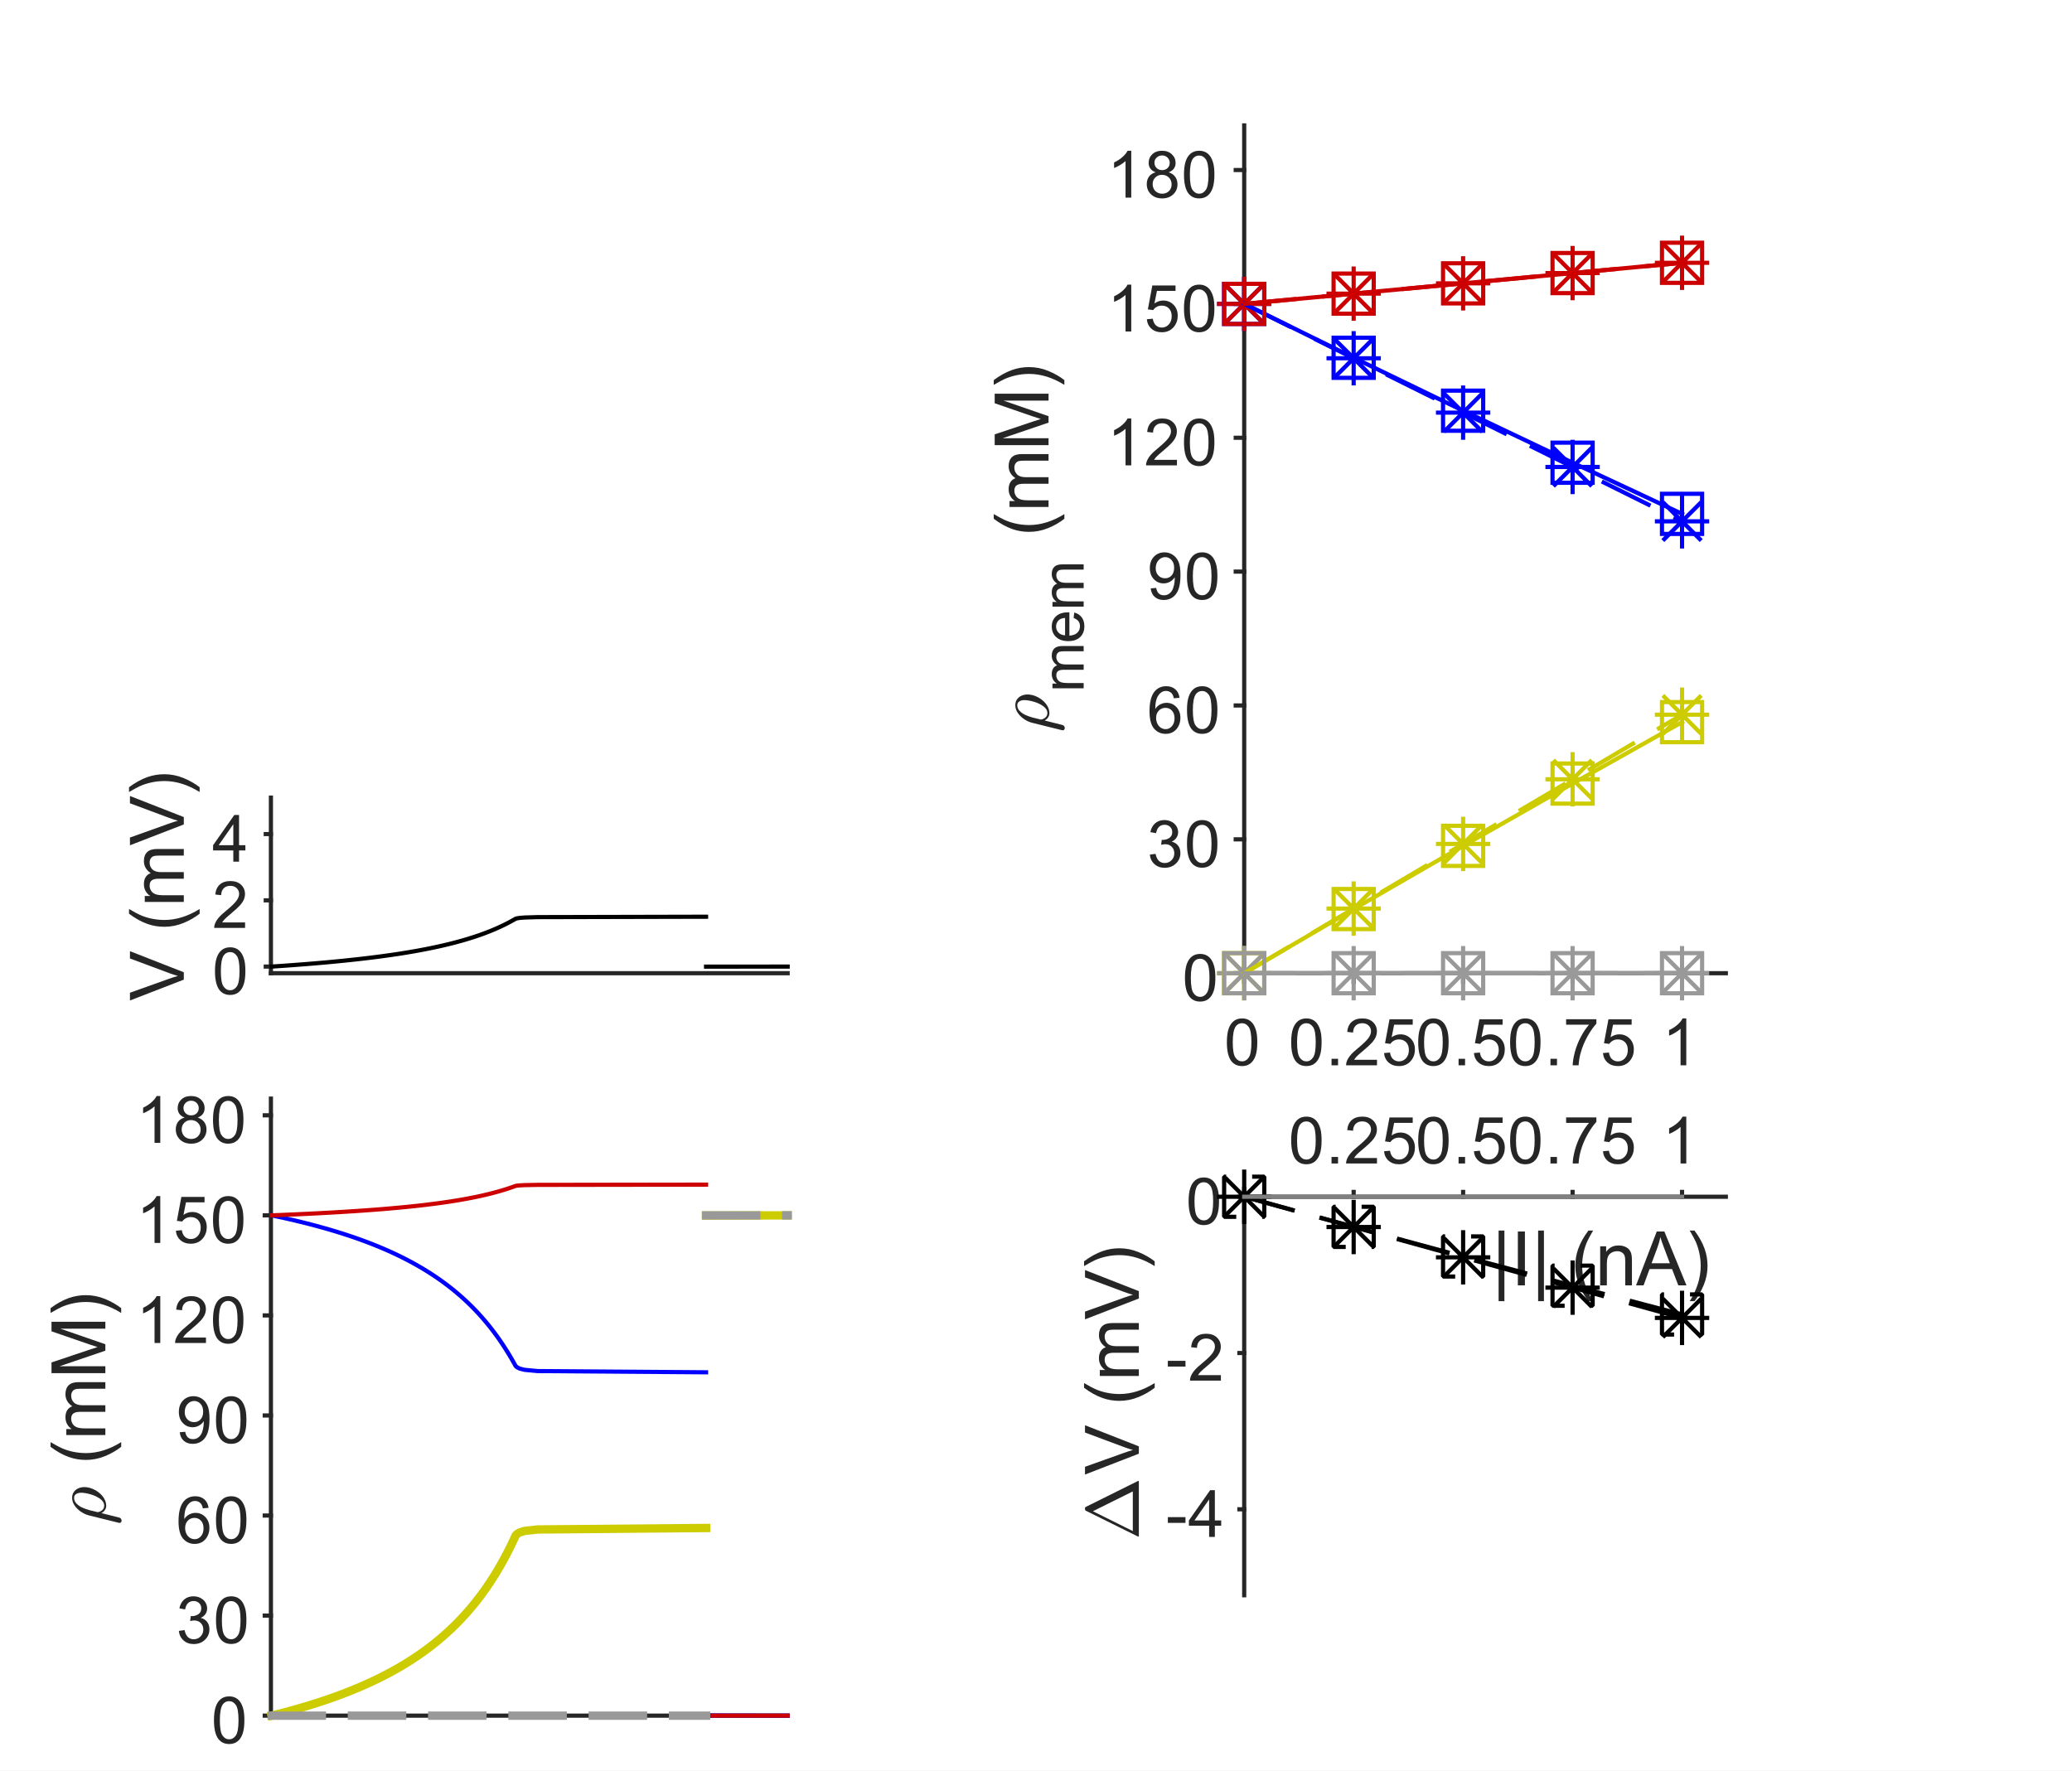 <?xml version="1.0"?>
<!DOCTYPE svg PUBLIC '-//W3C//DTD SVG 1.0//EN'
          'http://www.w3.org/TR/2001/REC-SVG-20010904/DTD/svg10.dtd'>
<svg xmlns:xlink="http://www.w3.org/1999/xlink" style="fill-opacity:1; color-rendering:auto; color-interpolation:auto; text-rendering:auto; stroke:black; stroke-linecap:square; stroke-miterlimit:10; shape-rendering:auto; stroke-opacity:1; fill:black; stroke-dasharray:none; font-weight:normal; stroke-width:1; font-family:'Dialog'; font-style:normal; stroke-linejoin:miter; font-size:12px; stroke-dashoffset:0; image-rendering:auto;" width="413" height="353" xmlns="http://www.w3.org/2000/svg"
><rect width="100%" height="100%" fill="#333333" stroke="none"/><!--Generated by the Batik Graphics2D SVG Generator--><defs id="genericDefs"
  /><g
  ><defs id="defs1"
    ><clipPath clipPathUnits="userSpaceOnUse" id="clipPath1"
      ><path d="M0 0 L413 0 L413 353 L0 353 L0 0 Z"
      /></clipPath
    ></defs
    ><g style="fill:white; stroke:white;"
    ><rect x="0" y="0" width="413" style="clip-path:url(#clipPath1); stroke:none;" height="353"
    /></g
    ><g style="fill:white; text-rendering:optimizeSpeed; color-rendering:optimizeSpeed; image-rendering:optimizeSpeed; shape-rendering:crispEdges; stroke:white; color-interpolation:sRGB;"
    ><rect x="0" width="413" height="353" y="0" style="stroke:none;"
      /><path style="stroke:none;" d="M54 342 L157 342 L157 219 L54 219 Z"
    /></g
    ><g style="fill:rgb(38,38,38); text-rendering:geometricPrecision; image-rendering:optimizeQuality; color-rendering:optimizeQuality; stroke-linejoin:round; stroke:rgb(38,38,38); color-interpolation:linearRGB; stroke-width:0.833;"
    ><line y2="342" style="fill:none;" x1="54" x2="157" y1="342"
      /><line y2="219" style="fill:none;" x1="54" x2="54" y1="342"
      /><line y2="342" style="fill:none;" x1="54" x2="52.77" y1="342"
      /><line y2="322.054" style="fill:none;" x1="54" x2="52.77" y1="322.054"
      /><line y2="302.108" style="fill:none;" x1="54" x2="52.77" y1="302.108"
      /><line y2="282.162" style="fill:none;" x1="54" x2="52.77" y1="282.162"
      /><line y2="262.216" style="fill:none;" x1="54" x2="52.77" y1="262.216"
      /><line y2="242.27" style="fill:none;" x1="54" x2="52.77" y1="242.27"
      /><line y2="222.324" style="fill:none;" x1="54" x2="52.77" y1="222.324"
    /></g
    ><g transform="translate(50.103,342)" style="font-size:13.333px; fill:rgb(38,38,38); text-rendering:geometricPrecision; image-rendering:optimizeQuality; color-rendering:optimizeQuality; font-family:'SansSerif'; stroke:rgb(38,38,38); color-interpolation:linearRGB;"
    ><path style="stroke:none;" d="M-7.453 0.906 Q-7.453 -0.734 -7.117 -1.742 Q-6.781 -2.75 -6.109 -3.297 Q-5.438 -3.844 -4.422 -3.844 Q-3.672 -3.844 -3.109 -3.539 Q-2.547 -3.234 -2.18 -2.672 Q-1.812 -2.109 -1.602 -1.289 Q-1.391 -0.469 -1.391 0.906 Q-1.391 2.547 -1.727 3.555 Q-2.062 4.562 -2.734 5.109 Q-3.406 5.656 -4.422 5.656 Q-5.766 5.656 -6.547 4.688 Q-7.453 3.531 -7.453 0.906 ZM-6.281 0.906 Q-6.281 3.203 -5.75 3.961 Q-5.219 4.719 -4.422 4.719 Q-3.641 4.719 -3.102 3.961 Q-2.562 3.203 -2.562 0.906 Q-2.562 -1.391 -3.102 -2.141 Q-3.641 -2.891 -4.438 -2.891 Q-5.219 -2.891 -5.703 -2.234 Q-6.281 -1.375 -6.281 0.906 Z"
    /></g
    ><g transform="translate(50.103,322.054)" style="font-size:13.333px; fill:rgb(38,38,38); text-rendering:geometricPrecision; image-rendering:optimizeQuality; color-rendering:optimizeQuality; font-family:'SansSerif'; stroke:rgb(38,38,38); color-interpolation:linearRGB;"
    ><path style="stroke:none;" d="M-14.453 3.047 L-13.312 2.891 Q-13.109 3.859 -12.641 4.289 Q-12.172 4.719 -11.484 4.719 Q-10.688 4.719 -10.133 4.164 Q-9.578 3.609 -9.578 2.781 Q-9.578 1.984 -10.086 1.477 Q-10.594 0.969 -11.391 0.969 Q-11.719 0.969 -12.203 1.094 L-12.078 0.094 Q-11.953 0.109 -11.891 0.109 Q-11.156 0.109 -10.57 -0.273 Q-9.984 -0.656 -9.984 -1.453 Q-9.984 -2.078 -10.414 -2.492 Q-10.844 -2.906 -11.516 -2.906 Q-12.188 -2.906 -12.625 -2.484 Q-13.062 -2.062 -13.203 -1.234 L-14.344 -1.438 Q-14.125 -2.578 -13.383 -3.211 Q-12.641 -3.844 -11.547 -3.844 Q-10.781 -3.844 -10.141 -3.516 Q-9.5 -3.188 -9.156 -2.625 Q-8.812 -2.062 -8.812 -1.422 Q-8.812 -0.828 -9.141 -0.328 Q-9.469 0.172 -10.094 0.453 Q-9.281 0.656 -8.82 1.25 Q-8.359 1.844 -8.359 2.75 Q-8.359 3.969 -9.25 4.82 Q-10.141 5.672 -11.5 5.672 Q-12.719 5.672 -13.531 4.938 Q-14.344 4.203 -14.453 3.047 ZM-7.049 0.906 Q-7.049 -0.734 -6.713 -1.742 Q-6.378 -2.75 -5.706 -3.297 Q-5.034 -3.844 -4.018 -3.844 Q-3.268 -3.844 -2.706 -3.539 Q-2.143 -3.234 -1.776 -2.672 Q-1.409 -2.109 -1.198 -1.289 Q-0.987 -0.469 -0.987 0.906 Q-0.987 2.547 -1.323 3.555 Q-1.659 4.562 -2.331 5.109 Q-3.002 5.656 -4.018 5.656 Q-5.362 5.656 -6.143 4.688 Q-7.049 3.531 -7.049 0.906 ZM-5.878 0.906 Q-5.878 3.203 -5.346 3.961 Q-4.815 4.719 -4.018 4.719 Q-3.237 4.719 -2.698 3.961 Q-2.159 3.203 -2.159 0.906 Q-2.159 -1.391 -2.698 -2.141 Q-3.237 -2.891 -4.034 -2.891 Q-4.815 -2.891 -5.299 -2.234 Q-5.878 -1.375 -5.878 0.906 Z"
    /></g
    ><g transform="translate(50.103,302.108)" style="font-size:13.333px; fill:rgb(38,38,38); text-rendering:geometricPrecision; image-rendering:optimizeQuality; color-rendering:optimizeQuality; font-family:'SansSerif'; stroke:rgb(38,38,38); color-interpolation:linearRGB;"
    ><path style="stroke:none;" d="M-8.531 -1.531 L-9.672 -1.438 Q-9.812 -2.109 -10.094 -2.422 Q-10.562 -2.906 -11.234 -2.906 Q-11.781 -2.906 -12.203 -2.594 Q-12.734 -2.203 -13.047 -1.453 Q-13.359 -0.703 -13.375 0.703 Q-12.969 0.078 -12.367 -0.227 Q-11.766 -0.531 -11.109 -0.531 Q-9.969 -0.531 -9.164 0.305 Q-8.359 1.141 -8.359 2.484 Q-8.359 3.359 -8.742 4.109 Q-9.125 4.859 -9.781 5.258 Q-10.438 5.656 -11.281 5.656 Q-12.703 5.656 -13.609 4.609 Q-14.516 3.562 -14.516 1.141 Q-14.516 -1.547 -13.516 -2.781 Q-12.641 -3.844 -11.172 -3.844 Q-10.078 -3.844 -9.375 -3.227 Q-8.672 -2.609 -8.531 -1.531 ZM-13.203 2.484 Q-13.203 3.078 -12.953 3.617 Q-12.703 4.156 -12.25 4.438 Q-11.797 4.719 -11.297 4.719 Q-10.578 4.719 -10.055 4.133 Q-9.531 3.547 -9.531 2.547 Q-9.531 1.578 -10.047 1.023 Q-10.562 0.469 -11.344 0.469 Q-12.125 0.469 -12.664 1.023 Q-13.203 1.578 -13.203 2.484 ZM-7.049 0.906 Q-7.049 -0.734 -6.713 -1.742 Q-6.378 -2.75 -5.706 -3.297 Q-5.034 -3.844 -4.018 -3.844 Q-3.268 -3.844 -2.706 -3.539 Q-2.143 -3.234 -1.776 -2.672 Q-1.409 -2.109 -1.198 -1.289 Q-0.987 -0.469 -0.987 0.906 Q-0.987 2.547 -1.323 3.555 Q-1.659 4.562 -2.331 5.109 Q-3.002 5.656 -4.018 5.656 Q-5.362 5.656 -6.143 4.688 Q-7.049 3.531 -7.049 0.906 ZM-5.878 0.906 Q-5.878 3.203 -5.346 3.961 Q-4.815 4.719 -4.018 4.719 Q-3.237 4.719 -2.698 3.961 Q-2.159 3.203 -2.159 0.906 Q-2.159 -1.391 -2.698 -2.141 Q-3.237 -2.891 -4.034 -2.891 Q-4.815 -2.891 -5.299 -2.234 Q-5.878 -1.375 -5.878 0.906 Z"
    /></g
    ><g transform="translate(50.103,282.162)" style="font-size:13.333px; fill:rgb(38,38,38); text-rendering:geometricPrecision; image-rendering:optimizeQuality; color-rendering:optimizeQuality; font-family:'SansSerif'; stroke:rgb(38,38,38); color-interpolation:linearRGB;"
    ><path style="stroke:none;" d="M-14.281 3.344 L-13.188 3.25 Q-13.047 4.016 -12.656 4.367 Q-12.266 4.719 -11.641 4.719 Q-11.125 4.719 -10.727 4.477 Q-10.328 4.234 -10.07 3.836 Q-9.812 3.438 -9.648 2.75 Q-9.484 2.062 -9.484 1.344 Q-9.484 1.266 -9.484 1.125 Q-9.828 1.672 -10.422 2.008 Q-11.016 2.344 -11.703 2.344 Q-12.859 2.344 -13.656 1.508 Q-14.453 0.672 -14.453 -0.703 Q-14.453 -2.125 -13.625 -2.984 Q-12.797 -3.844 -11.531 -3.844 Q-10.625 -3.844 -9.875 -3.352 Q-9.125 -2.859 -8.734 -1.961 Q-8.344 -1.062 -8.344 0.656 Q-8.344 2.438 -8.727 3.492 Q-9.109 4.547 -9.875 5.102 Q-10.641 5.656 -11.672 5.656 Q-12.766 5.656 -13.461 5.055 Q-14.156 4.453 -14.281 3.344 ZM-9.609 -0.766 Q-9.609 -1.75 -10.133 -2.32 Q-10.656 -2.891 -11.391 -2.891 Q-12.156 -2.891 -12.719 -2.273 Q-13.281 -1.656 -13.281 -0.656 Q-13.281 0.219 -12.75 0.773 Q-12.219 1.328 -11.422 1.328 Q-10.625 1.328 -10.117 0.773 Q-9.609 0.219 -9.609 -0.766 ZM-7.049 0.906 Q-7.049 -0.734 -6.713 -1.742 Q-6.378 -2.75 -5.706 -3.297 Q-5.034 -3.844 -4.018 -3.844 Q-3.268 -3.844 -2.706 -3.539 Q-2.143 -3.234 -1.776 -2.672 Q-1.409 -2.109 -1.198 -1.289 Q-0.987 -0.469 -0.987 0.906 Q-0.987 2.547 -1.323 3.555 Q-1.659 4.562 -2.331 5.109 Q-3.002 5.656 -4.018 5.656 Q-5.362 5.656 -6.143 4.688 Q-7.049 3.531 -7.049 0.906 ZM-5.878 0.906 Q-5.878 3.203 -5.346 3.961 Q-4.815 4.719 -4.018 4.719 Q-3.237 4.719 -2.698 3.961 Q-2.159 3.203 -2.159 0.906 Q-2.159 -1.391 -2.698 -2.141 Q-3.237 -2.891 -4.034 -2.891 Q-4.815 -2.891 -5.299 -2.234 Q-5.878 -1.375 -5.878 0.906 Z"
    /></g
    ><g transform="translate(50.103,262.216)" style="font-size:13.333px; fill:rgb(38,38,38); text-rendering:geometricPrecision; image-rendering:optimizeQuality; color-rendering:optimizeQuality; font-family:'SansSerif'; stroke:rgb(38,38,38); color-interpolation:linearRGB;"
    ><path style="stroke:none;" d="M-18.156 5.5 L-19.297 5.5 L-19.297 -1.781 Q-19.719 -1.391 -20.383 -0.992 Q-21.047 -0.594 -21.578 -0.406 L-21.578 -1.516 Q-20.625 -1.953 -19.906 -2.594 Q-19.188 -3.234 -18.891 -3.844 L-18.156 -3.844 L-18.156 5.5 ZM-9.049 4.406 L-9.049 5.5 L-15.206 5.5 Q-15.221 5.094 -15.065 4.703 Q-14.831 4.078 -14.315 3.469 Q-13.799 2.859 -12.815 2.062 Q-11.299 0.812 -10.768 0.086 Q-10.237 -0.641 -10.237 -1.281 Q-10.237 -1.969 -10.721 -2.43 Q-11.206 -2.891 -11.987 -2.891 Q-12.815 -2.891 -13.307 -2.398 Q-13.799 -1.906 -13.815 -1.031 L-14.987 -1.156 Q-14.862 -2.469 -14.081 -3.156 Q-13.299 -3.844 -11.971 -3.844 Q-10.627 -3.844 -9.846 -3.102 Q-9.065 -2.359 -9.065 -1.266 Q-9.065 -0.703 -9.291 -0.164 Q-9.518 0.375 -10.049 0.977 Q-10.581 1.578 -11.815 2.609 Q-12.846 3.469 -13.135 3.781 Q-13.424 4.094 -13.612 4.406 L-9.049 4.406 ZM-7.646 0.906 Q-7.646 -0.734 -7.31 -1.742 Q-6.974 -2.75 -6.302 -3.297 Q-5.63 -3.844 -4.614 -3.844 Q-3.864 -3.844 -3.302 -3.539 Q-2.739 -3.234 -2.372 -2.672 Q-2.005 -2.109 -1.794 -1.289 Q-1.583 -0.469 -1.583 0.906 Q-1.583 2.547 -1.919 3.555 Q-2.255 4.562 -2.927 5.109 Q-3.599 5.656 -4.614 5.656 Q-5.958 5.656 -6.739 4.688 Q-7.646 3.531 -7.646 0.906 ZM-6.474 0.906 Q-6.474 3.203 -5.942 3.961 Q-5.411 4.719 -4.614 4.719 Q-3.833 4.719 -3.294 3.961 Q-2.755 3.203 -2.755 0.906 Q-2.755 -1.391 -3.294 -2.141 Q-3.833 -2.891 -4.63 -2.891 Q-5.411 -2.891 -5.896 -2.234 Q-6.474 -1.375 -6.474 0.906 Z"
    /></g
    ><g transform="translate(50.103,242.27)" style="font-size:13.333px; fill:rgb(38,38,38); text-rendering:geometricPrecision; image-rendering:optimizeQuality; color-rendering:optimizeQuality; font-family:'SansSerif'; stroke:rgb(38,38,38); color-interpolation:linearRGB;"
    ><path style="stroke:none;" d="M-18.156 5.5 L-19.297 5.5 L-19.297 -1.781 Q-19.719 -1.391 -20.383 -0.992 Q-21.047 -0.594 -21.578 -0.406 L-21.578 -1.516 Q-20.625 -1.953 -19.906 -2.594 Q-19.188 -3.234 -18.891 -3.844 L-18.156 -3.844 L-18.156 5.5 ZM-15.049 3.062 L-13.862 2.953 Q-13.721 3.844 -13.237 4.281 Q-12.752 4.719 -12.065 4.719 Q-11.237 4.719 -10.666 4.094 Q-10.096 3.469 -10.096 2.453 Q-10.096 1.469 -10.643 0.906 Q-11.19 0.344 -12.081 0.344 Q-12.643 0.344 -13.088 0.594 Q-13.534 0.844 -13.784 1.234 L-14.846 1.094 L-13.956 -3.672 L-9.331 -3.672 L-9.331 -2.594 L-13.034 -2.594 L-13.534 -0.094 Q-12.706 -0.672 -11.784 -0.672 Q-10.565 -0.672 -9.729 0.172 Q-8.893 1.016 -8.893 2.344 Q-8.893 3.609 -9.627 4.531 Q-10.518 5.656 -12.065 5.656 Q-13.331 5.656 -14.135 4.945 Q-14.94 4.234 -15.049 3.062 ZM-7.646 0.906 Q-7.646 -0.734 -7.31 -1.742 Q-6.974 -2.75 -6.302 -3.297 Q-5.63 -3.844 -4.614 -3.844 Q-3.864 -3.844 -3.302 -3.539 Q-2.739 -3.234 -2.372 -2.672 Q-2.005 -2.109 -1.794 -1.289 Q-1.583 -0.469 -1.583 0.906 Q-1.583 2.547 -1.919 3.555 Q-2.255 4.562 -2.927 5.109 Q-3.599 5.656 -4.614 5.656 Q-5.958 5.656 -6.739 4.688 Q-7.646 3.531 -7.646 0.906 ZM-6.474 0.906 Q-6.474 3.203 -5.942 3.961 Q-5.411 4.719 -4.614 4.719 Q-3.833 4.719 -3.294 3.961 Q-2.755 3.203 -2.755 0.906 Q-2.755 -1.391 -3.294 -2.141 Q-3.833 -2.891 -4.63 -2.891 Q-5.411 -2.891 -5.896 -2.234 Q-6.474 -1.375 -6.474 0.906 Z"
    /></g
    ><g transform="translate(50.103,222.324)" style="font-size:13.333px; fill:rgb(38,38,38); text-rendering:geometricPrecision; image-rendering:optimizeQuality; color-rendering:optimizeQuality; font-family:'SansSerif'; stroke:rgb(38,38,38); color-interpolation:linearRGB;"
    ><path style="stroke:none;" d="M-18.156 5.5 L-19.297 5.5 L-19.297 -1.781 Q-19.719 -1.391 -20.383 -0.992 Q-21.047 -0.594 -21.578 -0.406 L-21.578 -1.516 Q-20.625 -1.953 -19.906 -2.594 Q-19.188 -3.234 -18.891 -3.844 L-18.156 -3.844 L-18.156 5.5 ZM-13.299 0.453 Q-14.002 0.188 -14.346 -0.289 Q-14.69 -0.766 -14.69 -1.438 Q-14.69 -2.453 -13.963 -3.148 Q-13.237 -3.844 -12.018 -3.844 Q-10.799 -3.844 -10.057 -3.133 Q-9.315 -2.422 -9.315 -1.406 Q-9.315 -0.766 -9.659 -0.289 Q-10.002 0.188 -10.69 0.453 Q-9.831 0.734 -9.385 1.359 Q-8.94 1.984 -8.94 2.844 Q-8.94 4.031 -9.784 4.844 Q-10.627 5.656 -12.002 5.656 Q-13.377 5.656 -14.221 4.844 Q-15.065 4.031 -15.065 2.812 Q-15.065 1.906 -14.604 1.289 Q-14.143 0.672 -13.299 0.453 ZM-13.534 -1.484 Q-13.534 -0.828 -13.104 -0.406 Q-12.674 0.016 -12.002 0.016 Q-11.331 0.016 -10.909 -0.398 Q-10.487 -0.812 -10.487 -1.422 Q-10.487 -2.047 -10.924 -2.477 Q-11.362 -2.906 -12.002 -2.906 Q-12.659 -2.906 -13.096 -2.484 Q-13.534 -2.062 -13.534 -1.484 ZM-13.893 2.812 Q-13.893 3.297 -13.659 3.758 Q-13.424 4.219 -12.971 4.469 Q-12.518 4.719 -11.987 4.719 Q-11.174 4.719 -10.643 4.195 Q-10.112 3.672 -10.112 2.859 Q-10.112 2.031 -10.659 1.492 Q-11.206 0.953 -12.034 0.953 Q-12.831 0.953 -13.362 1.484 Q-13.893 2.016 -13.893 2.812 ZM-7.646 0.906 Q-7.646 -0.734 -7.31 -1.742 Q-6.974 -2.75 -6.302 -3.297 Q-5.63 -3.844 -4.614 -3.844 Q-3.864 -3.844 -3.302 -3.539 Q-2.739 -3.234 -2.372 -2.672 Q-2.005 -2.109 -1.794 -1.289 Q-1.583 -0.469 -1.583 0.906 Q-1.583 2.547 -1.919 3.555 Q-2.255 4.562 -2.927 5.109 Q-3.599 5.656 -4.614 5.656 Q-5.958 5.656 -6.739 4.688 Q-7.646 3.531 -7.646 0.906 ZM-6.474 0.906 Q-6.474 3.203 -5.942 3.961 Q-5.411 4.719 -4.614 4.719 Q-3.833 4.719 -3.294 3.961 Q-2.755 3.203 -2.755 0.906 Q-2.755 -1.391 -3.294 -2.141 Q-3.833 -2.891 -4.63 -2.891 Q-5.411 -2.891 -5.896 -2.234 Q-6.474 -1.375 -6.474 0.906 Z"
    /></g
    ><g transform="translate(21,304) rotate(-90)" style="font-size:14.667px; fill:rgb(38,38,38); text-rendering:geometricPrecision; image-rendering:optimizeQuality; color-rendering:optimizeQuality; font-family:'mwb_cmmi10'; stroke:rgb(38,38,38); color-interpolation:linearRGB;"
    ><path style="stroke:none;" d="M0.422 2.812 Q0.422 2.734 0.438 2.703 L1.922 -3.281 Q2.125 -4.094 2.648 -4.867 Q3.172 -5.641 3.898 -6.133 Q4.625 -6.625 5.438 -6.625 Q6.094 -6.625 6.578 -6.289 Q7.062 -5.953 7.312 -5.398 Q7.562 -4.844 7.562 -4.188 Q7.562 -3.453 7.266 -2.68 Q6.969 -1.906 6.445 -1.258 Q5.922 -0.609 5.242 -0.219 Q4.562 0.172 3.812 0.172 Q3.375 0.172 2.984 -0.094 Q2.594 -0.359 2.375 -0.781 L1.484 2.766 Q1.438 2.969 1.266 3.102 Q1.094 3.234 0.875 3.234 Q0.688 3.234 0.555 3.125 Q0.422 3.016 0.422 2.812 ZM3.844 -0.234 Q4.641 -0.234 5.227 -1.047 Q5.812 -1.859 6.125 -2.961 Q6.438 -4.062 6.438 -4.828 Q6.438 -5.391 6.188 -5.812 Q5.938 -6.234 5.406 -6.234 Q4.766 -6.234 4.266 -5.742 Q3.766 -5.25 3.469 -4.586 Q3.172 -3.922 2.969 -3.188 L2.562 -1.516 Q2.656 -0.969 2.992 -0.602 Q3.328 -0.234 3.844 -0.234 Z"
    /></g
    ><g transform="translate(21,296) rotate(-90)" style="font-size:14.667px; fill:rgb(38,38,38); text-rendering:geometricPrecision; image-rendering:optimizeQuality; color-rendering:optimizeQuality; font-family:'SansSerif'; stroke:rgb(38,38,38); color-interpolation:linearRGB;"
    ><path style="stroke:none;" d="M7.588 3.156 Q6.494 1.781 5.736 -0.062 Q4.978 -1.906 4.978 -3.891 Q4.978 -5.625 5.541 -7.234 Q6.197 -9.078 7.588 -10.922 L8.525 -10.922 Q7.635 -9.391 7.353 -8.75 Q6.9 -7.734 6.65 -6.641 Q6.338 -5.266 6.338 -3.875 Q6.338 -0.359 8.525 3.156 L7.588 3.156 ZM9.937 0 L9.937 -7.781 L11.124 -7.781 L11.124 -6.688 Q11.484 -7.266 12.093 -7.609 Q12.703 -7.953 13.484 -7.953 Q14.343 -7.953 14.898 -7.594 Q15.453 -7.234 15.671 -6.594 Q16.593 -7.953 18.078 -7.953 Q19.234 -7.953 19.859 -7.312 Q20.484 -6.672 20.484 -5.344 L20.484 0 L19.171 0 L19.171 -4.906 Q19.171 -5.688 19.046 -6.039 Q18.921 -6.391 18.578 -6.602 Q18.234 -6.812 17.781 -6.812 Q16.968 -6.812 16.421 -6.266 Q15.874 -5.719 15.874 -4.516 L15.874 0 L14.562 0 L14.562 -5.047 Q14.562 -5.938 14.242 -6.375 Q13.921 -6.812 13.187 -6.812 Q12.624 -6.812 12.156 -6.516 Q11.687 -6.219 11.476 -5.656 Q11.265 -5.094 11.265 -4.031 L11.265 0 L9.937 0 ZM22.271 0 L22.271 -10.734 L24.411 -10.734 L26.958 -3.141 Q27.302 -2.078 27.474 -1.547 Q27.646 -2.125 28.036 -3.266 L30.614 -10.734 L32.521 -10.734 L32.521 0 L31.146 0 L31.146 -8.984 L28.036 0 L26.755 0 L23.646 -9.141 L23.646 0 L22.271 0 ZM35.23 3.156 L34.276 3.156 Q36.464 -0.359 36.464 -3.875 Q36.464 -5.266 36.151 -6.609 Q35.901 -7.719 35.464 -8.719 Q35.167 -9.375 34.276 -10.922 L35.23 -10.922 Q36.605 -9.078 37.261 -7.234 Q37.823 -5.625 37.823 -3.891 Q37.823 -1.906 37.066 -0.062 Q36.308 1.781 35.23 3.156 Z"
    /></g
    ><g style="stroke-linecap:butt; fill:blue; text-rendering:geometricPrecision; image-rendering:optimizeQuality; color-rendering:optimizeQuality; stroke-linejoin:round; stroke:blue; color-interpolation:linearRGB; stroke-width:0.833;"
    ><path d="M54.153 242.27 L56.604 242.797 L58.894 243.323 L61.037 243.848 L63.048 244.373 L64.939 244.897 L66.72 245.42 L68.4 245.943 L69.988 246.465 L71.491 246.987 L72.916 247.508 L74.269 248.028 L75.554 248.548 L76.778 249.067 L77.943 249.586 L79.055 250.104 L80.117 250.621 L81.132 251.138 L82.103 251.654 L83.034 252.17 L83.925 252.685 L84.781 253.199 L85.603 253.713 L86.393 254.226 L87.153 254.739 L87.884 255.251 L88.588 255.762 L89.267 256.273 L89.922 256.784 L90.554 257.293 L91.164 257.803 L91.754 258.311 L92.325 258.819 L92.876 259.327 L93.41 259.834 L93.927 260.34 L94.429 260.846 L94.914 261.351 L95.386 261.856 L95.843 262.36 L96.287 262.863 L96.718 263.366 L97.136 263.869 L97.543 264.37 L97.939 264.872 L98.324 265.373 L98.699 265.873 L99.064 266.372 L99.419 266.872 L99.765 267.37 L100.102 267.868 L100.431 268.366 L100.751 268.863 L101.064 269.359 L101.369 269.855 L101.667 270.35 L101.957 270.845 L102.241 271.339 L102.519 271.833 L102.79 272.326 L103.096 272.572 L103.596 272.818 L104.558 273.064 L107.165 273.31 L140.737 273.555" style="fill:none; fill-rule:evenodd;"
      /><path d="M140.737 341.972 L144.803 341.979 L148.868 341.986 L152.934 341.993 L157 342" style="fill:none; fill-rule:evenodd;"
      /><path d="M54.153 242.27 L56.604 242.171 L58.894 242.071 L61.037 241.971 L63.048 241.872 L64.939 241.772 L66.72 241.673 L68.4 241.573 L69.988 241.473 L71.491 241.374 L72.916 241.274 L74.269 241.175 L75.554 241.075 L76.778 240.975 L77.943 240.876 L79.055 240.776 L80.117 240.677 L81.132 240.577 L82.103 240.477 L83.034 240.378 L83.925 240.278 L84.781 240.179 L85.603 240.079 L86.393 239.979 L87.153 239.88 L87.884 239.78 L88.588 239.68 L89.267 239.581 L89.922 239.481 L90.554 239.382 L91.164 239.282 L91.754 239.182 L92.325 239.083 L92.876 238.983 L93.41 238.884 L93.927 238.784 L94.429 238.684 L94.914 238.585 L95.386 238.485 L95.843 238.386 L96.287 238.286 L96.718 238.186 L97.136 238.087 L97.543 237.987 L97.939 237.887 L98.324 237.788 L98.699 237.688 L99.064 237.589 L99.419 237.489 L99.765 237.389 L100.102 237.29 L100.431 237.19 L100.751 237.091 L101.064 236.991 L101.369 236.891 L101.667 236.792 L101.957 236.692 L102.241 236.593 L102.519 236.493 L102.79 236.393 L103.096 236.344 L103.596 236.294 L104.558 236.244 L107.165 236.195 L140.737 236.145" style="fill:none; fill-rule:evenodd; stroke:rgb(204,0,0);"
      /><path d="M140.737 342 L144.803 342 L148.868 342 L152.934 342 L157 342" style="fill:none; fill-rule:evenodd; stroke:rgb(204,0,0);"
      /><path d="M54.153 342 L56.604 341.374 L58.894 340.748 L61.037 340.123 L63.048 339.499 L64.939 338.875 L66.72 338.252 L68.4 337.63 L69.988 337.008 L71.491 336.387 L72.916 335.766 L74.269 335.146 L75.554 334.527 L76.778 333.908 L77.943 333.29 L79.055 332.672 L80.117 332.055 L81.132 331.439 L82.103 330.823 L83.034 330.208 L83.925 329.593 L84.781 328.979 L85.603 328.366 L86.393 327.753 L87.153 327.141 L87.884 326.529 L88.588 325.918 L89.267 325.308 L89.922 324.698 L90.554 324.088 L91.164 323.479 L91.754 322.871 L92.325 322.264 L92.876 321.656 L93.41 321.05 L93.927 320.444 L94.429 319.839 L94.914 319.234 L95.386 318.63 L95.843 318.026 L96.287 317.423 L96.718 316.82 L97.136 316.218 L97.543 315.617 L97.939 315.016 L98.324 314.415 L98.699 313.815 L99.064 313.216 L99.419 312.618 L99.765 312.019 L100.102 311.422 L100.431 310.825 L100.751 310.228 L101.064 309.632 L101.369 309.036 L101.667 308.442 L101.957 307.847 L102.241 307.253 L102.519 306.66 L102.79 306.067 L103.096 305.771 L103.596 305.476 L104.558 305.18 L107.165 304.885 L140.737 304.59" style="fill:none; stroke-width:1.667; fill-rule:evenodd; stroke:rgb(204,204,0);"
      /><path d="M140.737 242.305 L144.803 242.296 L148.868 242.288 L152.934 242.279 L157 242.27" style="fill:none; stroke-width:1.667; fill-rule:evenodd; stroke:rgb(204,204,0);"
    /></g
    ><g style="stroke-linecap:butt; fill:rgb(153,153,153); text-rendering:geometricPrecision; image-rendering:optimizeQuality; color-rendering:optimizeQuality; stroke-linejoin:bevel; stroke-dasharray:10,6; stroke:rgb(153,153,153); color-interpolation:linearRGB; stroke-width:1.667; stroke-miterlimit:1;"
    ><path d="M54.153 342 L56.604 342 L58.894 342 L61.037 342 L63.048 342 L64.939 342 L66.72 342 L68.4 342 L69.988 342 L71.491 342 L72.916 342 L74.269 342 L75.554 342 L76.778 342 L77.943 342 L79.055 342 L80.117 342 L81.132 342 L82.103 342 L83.034 342 L83.925 342 L84.781 342 L85.603 342 L86.393 342 L87.153 342 L87.884 342 L88.588 342 L89.267 342 L89.922 342 L90.554 342 L91.164 342 L91.754 342 L92.325 342 L92.876 342 L93.41 342 L93.927 342 L94.429 342 L94.914 342 L95.386 342 L95.843 342 L96.287 342 L96.718 342 L97.136 342 L97.543 342 L97.939 342 L98.324 342 L98.699 342 L99.064 342 L99.419 342 L99.765 342 L100.102 342 L100.431 342 L100.751 342 L101.064 342 L101.369 342 L101.667 342 L101.957 342 L102.241 342 L102.519 342 L102.79 342 L103.096 342 L103.596 342 L104.558 342 L107.165 342 L140.737 342" style="fill:none; fill-rule:evenodd;"
      /><path d="M140.737 242.277 L144.803 242.275 L148.868 242.274 L152.934 242.272 L157 242.27" style="fill:none; fill-rule:evenodd;"
    /></g
    ><g style="fill:white; text-rendering:optimizeSpeed; color-rendering:optimizeSpeed; image-rendering:optimizeSpeed; shape-rendering:crispEdges; stroke:white; color-interpolation:sRGB;"
    ><path style="stroke:none;" d="M54 194 L157 194 L157 159 L54 159 Z"
    /></g
    ><g style="fill:rgb(38,38,38); text-rendering:geometricPrecision; image-rendering:optimizeQuality; color-rendering:optimizeQuality; stroke-linejoin:round; stroke:rgb(38,38,38); color-interpolation:linearRGB; stroke-width:0.833;"
    ><line y2="194" style="fill:none;" x1="54" x2="157" y1="194"
      /><line y2="159" style="fill:none;" x1="54" x2="54" y1="194"
      /><line y2="192.679" style="fill:none;" x1="54" x2="52.97" y1="192.679"
      /><line y2="179.472" style="fill:none;" x1="54" x2="52.97" y1="179.472"
      /><line y2="166.264" style="fill:none;" x1="54" x2="52.97" y1="166.264"
    /></g
    ><g transform="translate(50.303,192.679)" style="font-size:13.333px; fill:rgb(38,38,38); text-rendering:geometricPrecision; image-rendering:optimizeQuality; color-rendering:optimizeQuality; font-family:'SansSerif'; stroke:rgb(38,38,38); color-interpolation:linearRGB;"
    ><path style="stroke:none;" d="M-7.453 0.906 Q-7.453 -0.734 -7.117 -1.742 Q-6.781 -2.75 -6.109 -3.297 Q-5.438 -3.844 -4.422 -3.844 Q-3.672 -3.844 -3.109 -3.539 Q-2.547 -3.234 -2.18 -2.672 Q-1.812 -2.109 -1.602 -1.289 Q-1.391 -0.469 -1.391 0.906 Q-1.391 2.547 -1.727 3.555 Q-2.062 4.562 -2.734 5.109 Q-3.406 5.656 -4.422 5.656 Q-5.766 5.656 -6.547 4.688 Q-7.453 3.531 -7.453 0.906 ZM-6.281 0.906 Q-6.281 3.203 -5.75 3.961 Q-5.219 4.719 -4.422 4.719 Q-3.641 4.719 -3.102 3.961 Q-2.562 3.203 -2.562 0.906 Q-2.562 -1.391 -3.102 -2.141 Q-3.641 -2.891 -4.438 -2.891 Q-5.219 -2.891 -5.703 -2.234 Q-6.281 -1.375 -6.281 0.906 Z"
    /></g
    ><g transform="translate(50.303,179.472)" style="font-size:13.333px; fill:rgb(38,38,38); text-rendering:geometricPrecision; image-rendering:optimizeQuality; color-rendering:optimizeQuality; font-family:'SansSerif'; stroke:rgb(38,38,38); color-interpolation:linearRGB;"
    ><path style="stroke:none;" d="M-1.453 4.406 L-1.453 5.5 L-7.609 5.5 Q-7.625 5.094 -7.469 4.703 Q-7.234 4.078 -6.719 3.469 Q-6.203 2.859 -5.219 2.062 Q-3.703 0.812 -3.172 0.086 Q-2.641 -0.641 -2.641 -1.281 Q-2.641 -1.969 -3.125 -2.43 Q-3.609 -2.891 -4.391 -2.891 Q-5.219 -2.891 -5.711 -2.398 Q-6.203 -1.906 -6.219 -1.031 L-7.391 -1.156 Q-7.266 -2.469 -6.484 -3.156 Q-5.703 -3.844 -4.375 -3.844 Q-3.031 -3.844 -2.25 -3.102 Q-1.469 -2.359 -1.469 -1.266 Q-1.469 -0.703 -1.695 -0.164 Q-1.922 0.375 -2.453 0.977 Q-2.984 1.578 -4.219 2.609 Q-5.25 3.469 -5.539 3.781 Q-5.828 4.094 -6.016 4.406 L-1.453 4.406 Z"
    /></g
    ><g transform="translate(50.303,166.264)" style="font-size:13.333px; fill:rgb(38,38,38); text-rendering:geometricPrecision; image-rendering:optimizeQuality; color-rendering:optimizeQuality; font-family:'SansSerif'; stroke:rgb(38,38,38); color-interpolation:linearRGB;"
    ><path style="stroke:none;" d="M-3.797 5.5 L-3.797 3.266 L-7.828 3.266 L-7.828 2.219 L-3.594 -3.812 L-2.656 -3.812 L-2.656 2.219 L-1.391 2.219 L-1.391 3.266 L-2.656 3.266 L-2.656 5.5 L-3.797 5.5 ZM-3.797 2.219 L-3.797 -1.969 L-6.719 2.219 L-3.797 2.219 Z"
    /></g
    ><g transform="translate(40.637,176.5) rotate(-90)" style="font-size:14.667px; fill:rgb(38,38,38); text-rendering:geometricPrecision; image-rendering:optimizeQuality; color-rendering:optimizeQuality; font-family:'SansSerif'; stroke:rgb(38,38,38); color-interpolation:linearRGB;"
    ><path style="stroke:none;" d="M-18.781 -4 L-22.938 -14.734 L-21.391 -14.734 L-18.609 -6.938 Q-18.266 -6 -18.047 -5.172 Q-17.797 -6.062 -17.469 -6.938 L-14.562 -14.734 L-13.109 -14.734 L-17.312 -4 L-18.781 -4 ZM-5.637 -0.844 Q-6.731 -2.219 -7.488 -4.062 Q-8.246 -5.906 -8.246 -7.891 Q-8.246 -9.625 -7.684 -11.234 Q-7.027 -13.078 -5.637 -14.922 L-4.699 -14.922 Q-5.59 -13.391 -5.871 -12.75 Q-6.324 -11.734 -6.574 -10.641 Q-6.887 -9.266 -6.887 -7.875 Q-6.887 -4.359 -4.699 -0.844 L-5.637 -0.844 ZM-3.287 -4 L-3.287 -11.781 L-2.1 -11.781 L-2.1 -10.688 Q-1.74 -11.266 -1.131 -11.609 Q-0.522 -11.953 0.26 -11.953 Q1.119 -11.953 1.673 -11.594 Q2.228 -11.234 2.447 -10.594 Q3.369 -11.953 4.853 -11.953 Q6.01 -11.953 6.635 -11.312 Q7.26 -10.672 7.26 -9.344 L7.26 -4 L5.947 -4 L5.947 -8.906 Q5.947 -9.688 5.822 -10.039 Q5.697 -10.391 5.353 -10.602 Q5.01 -10.812 4.556 -10.812 Q3.744 -10.812 3.197 -10.266 Q2.65 -9.719 2.65 -8.516 L2.65 -4 L1.338 -4 L1.338 -9.047 Q1.338 -9.938 1.017 -10.375 Q0.697 -10.812 -0.037 -10.812 Q-0.6 -10.812 -1.069 -10.516 Q-1.537 -10.219 -1.748 -9.656 Q-1.959 -9.094 -1.959 -8.031 L-1.959 -4 L-3.287 -4 ZM12.156 -4 L8 -14.734 L9.546 -14.734 L12.328 -6.938 Q12.671 -6 12.89 -5.172 Q13.14 -6.062 13.468 -6.938 L16.375 -14.734 L17.828 -14.734 L13.624 -4 L12.156 -4 ZM19.572 -0.844 L18.619 -0.844 Q20.806 -4.359 20.806 -7.875 Q20.806 -9.266 20.494 -10.609 Q20.244 -11.719 19.806 -12.719 Q19.509 -13.375 18.619 -14.922 L19.572 -14.922 Q20.947 -13.078 21.603 -11.234 Q22.166 -9.625 22.166 -7.891 Q22.166 -5.906 21.408 -4.062 Q20.65 -2.219 19.572 -0.844 Z"
    /></g
    ><g style="stroke-linecap:butt; text-rendering:geometricPrecision; color-rendering:optimizeQuality; image-rendering:optimizeQuality; stroke-linejoin:round; color-interpolation:linearRGB; stroke-width:0.833;"
    ><path d="M54.153 192.679 L56.604 192.513 L58.894 192.346 L61.037 192.18 L63.048 192.014 L64.939 191.849 L66.72 191.683 L68.4 191.518 L69.988 191.352 L71.491 191.187 L72.916 191.022 L74.269 190.857 L75.554 190.693 L76.778 190.528 L77.943 190.364 L79.055 190.2 L80.117 190.036 L81.132 189.872 L82.103 189.708 L83.034 189.545 L83.925 189.382 L84.781 189.218 L85.603 189.055 L86.393 188.893 L87.153 188.73 L87.884 188.567 L88.588 188.405 L89.267 188.243 L89.922 188.081 L90.554 187.919 L91.164 187.757 L91.754 187.595 L92.325 187.434 L92.876 187.273 L93.41 187.111 L93.927 186.95 L94.429 186.79 L94.914 186.629 L95.386 186.468 L95.843 186.308 L96.287 186.148 L96.718 185.988 L97.136 185.828 L97.543 185.668 L97.939 185.509 L98.324 185.349 L98.699 185.19 L99.064 185.031 L99.419 184.872 L99.765 184.713 L100.102 184.554 L100.431 184.396 L100.751 184.237 L101.064 184.079 L101.369 183.921 L101.667 183.763 L101.957 183.605 L102.241 183.448 L102.519 183.29 L102.79 183.133 L103.096 183.054 L103.596 182.976 L104.558 182.898 L107.165 182.819 L140.737 182.741" style="fill:none; fill-rule:evenodd;"
      /><path d="M140.737 192.69 L144.803 192.688 L148.868 192.685 L152.934 192.682 L157 192.679" style="fill:none; fill-rule:evenodd;"
    /></g
    ><g style="fill:white; text-rendering:optimizeSpeed; color-rendering:optimizeSpeed; image-rendering:optimizeSpeed; shape-rendering:crispEdges; stroke:white; color-interpolation:sRGB;"
    ><path style="stroke:none;" d="M248 194 L344 194 L344 25 L248 25 Z"
    /></g
    ><g style="fill:rgb(38,38,38); text-rendering:geometricPrecision; image-rendering:optimizeQuality; color-rendering:optimizeQuality; stroke-linejoin:round; stroke:rgb(38,38,38); color-interpolation:linearRGB; stroke-width:0.833;"
    ><line y2="194" style="fill:none;" x1="248" x2="344" y1="194"
      /><line y2="195.69" style="fill:none;" x1="248" x2="248" y1="194"
      /><line y2="195.69" style="fill:none;" x1="269.818" x2="269.818" y1="194"
      /><line y2="195.69" style="fill:none;" x1="291.636" x2="291.636" y1="194"
      /><line y2="195.69" style="fill:none;" x1="313.455" x2="313.455" y1="194"
      /><line y2="195.69" style="fill:none;" x1="335.273" x2="335.273" y1="194"
    /></g
    ><g transform="translate(248,198.357)" style="font-size:13.333px; fill:rgb(38,38,38); text-rendering:geometricPrecision; image-rendering:optimizeQuality; color-rendering:optimizeQuality; font-family:'SansSerif'; stroke:rgb(38,38,38); color-interpolation:linearRGB;"
    ><path style="stroke:none;" d="M-3.453 9.406 Q-3.453 7.766 -3.117 6.758 Q-2.781 5.75 -2.109 5.203 Q-1.438 4.656 -0.422 4.656 Q0.328 4.656 0.891 4.961 Q1.453 5.266 1.82 5.828 Q2.188 6.391 2.398 7.211 Q2.609 8.031 2.609 9.406 Q2.609 11.047 2.273 12.055 Q1.938 13.062 1.266 13.609 Q0.594 14.156 -0.422 14.156 Q-1.766 14.156 -2.547 13.188 Q-3.453 12.031 -3.453 9.406 ZM-2.281 9.406 Q-2.281 11.703 -1.75 12.461 Q-1.219 13.219 -0.422 13.219 Q0.359 13.219 0.898 12.461 Q1.438 11.703 1.438 9.406 Q1.438 7.109 0.898 6.359 Q0.359 5.609 -0.438 5.609 Q-1.219 5.609 -1.703 6.266 Q-2.281 7.125 -2.281 9.406 Z"
    /></g
    ><g transform="translate(269.818,198.357)" style="font-size:13.333px; fill:rgb(38,38,38); text-rendering:geometricPrecision; image-rendering:optimizeQuality; color-rendering:optimizeQuality; font-family:'SansSerif'; stroke:rgb(38,38,38); color-interpolation:linearRGB;"
    ><path style="stroke:none;" d="M-12.453 9.406 Q-12.453 7.766 -12.117 6.758 Q-11.781 5.75 -11.109 5.203 Q-10.438 4.656 -9.422 4.656 Q-8.672 4.656 -8.109 4.961 Q-7.547 5.266 -7.18 5.828 Q-6.812 6.391 -6.602 7.211 Q-6.391 8.031 -6.391 9.406 Q-6.391 11.047 -6.727 12.055 Q-7.062 13.062 -7.734 13.609 Q-8.406 14.156 -9.422 14.156 Q-10.766 14.156 -11.547 13.188 Q-12.453 12.031 -12.453 9.406 ZM-11.281 9.406 Q-11.281 11.703 -10.75 12.461 Q-10.219 13.219 -9.422 13.219 Q-8.641 13.219 -8.102 12.461 Q-7.562 11.703 -7.562 9.406 Q-7.562 7.109 -8.102 6.359 Q-8.641 5.609 -9.438 5.609 Q-10.219 5.609 -10.703 6.266 Q-11.281 7.125 -11.281 9.406 ZM-4.409 14 L-4.409 12.703 L-3.112 12.703 L-3.112 14 L-4.409 14 ZM4.649 12.906 L4.649 14 L-1.507 14 Q-1.523 13.594 -1.366 13.203 Q-1.132 12.578 -0.616 11.969 Q-0.101 11.359 0.884 10.562 Q2.399 9.312 2.93 8.586 Q3.462 7.859 3.462 7.219 Q3.462 6.531 2.977 6.07 Q2.493 5.609 1.712 5.609 Q0.884 5.609 0.392 6.102 Q-0.101 6.594 -0.116 7.469 L-1.288 7.344 Q-1.163 6.031 -0.382 5.344 Q0.399 4.656 1.727 4.656 Q3.071 4.656 3.852 5.398 Q4.634 6.141 4.634 7.234 Q4.634 7.797 4.407 8.336 Q4.181 8.875 3.649 9.477 Q3.118 10.078 1.884 11.109 Q0.852 11.969 0.563 12.281 Q0.274 12.594 0.087 12.906 L4.649 12.906 ZM6.053 11.562 L7.241 11.453 Q7.381 12.344 7.866 12.781 Q8.35 13.219 9.037 13.219 Q9.866 13.219 10.436 12.594 Q11.006 11.969 11.006 10.953 Q11.006 9.969 10.459 9.406 Q9.912 8.844 9.022 8.844 Q8.459 8.844 8.014 9.094 Q7.569 9.344 7.319 9.734 L6.256 9.594 L7.147 4.828 L11.772 4.828 L11.772 5.906 L8.069 5.906 L7.569 8.406 Q8.397 7.828 9.319 7.828 Q10.537 7.828 11.373 8.672 Q12.209 9.516 12.209 10.844 Q12.209 12.109 11.475 13.031 Q10.584 14.156 9.037 14.156 Q7.772 14.156 6.967 13.445 Q6.162 12.734 6.053 11.562 Z"
    /></g
    ><g transform="translate(291.636,198.357)" style="font-size:13.333px; fill:rgb(38,38,38); text-rendering:geometricPrecision; image-rendering:optimizeQuality; color-rendering:optimizeQuality; font-family:'SansSerif'; stroke:rgb(38,38,38); color-interpolation:linearRGB;"
    ><path style="stroke:none;" d="M-8.953 9.406 Q-8.953 7.766 -8.617 6.758 Q-8.281 5.75 -7.609 5.203 Q-6.938 4.656 -5.922 4.656 Q-5.172 4.656 -4.609 4.961 Q-4.047 5.266 -3.68 5.828 Q-3.312 6.391 -3.102 7.211 Q-2.891 8.031 -2.891 9.406 Q-2.891 11.047 -3.227 12.055 Q-3.562 13.062 -4.234 13.609 Q-4.906 14.156 -5.922 14.156 Q-7.266 14.156 -8.047 13.188 Q-8.953 12.031 -8.953 9.406 ZM-7.781 9.406 Q-7.781 11.703 -7.25 12.461 Q-6.719 13.219 -5.922 13.219 Q-5.141 13.219 -4.602 12.461 Q-4.062 11.703 -4.062 9.406 Q-4.062 7.109 -4.602 6.359 Q-5.141 5.609 -5.938 5.609 Q-6.719 5.609 -7.203 6.266 Q-7.781 7.125 -7.781 9.406 ZM-0.909 14 L-0.909 12.703 L0.388 12.703 L0.388 14 L-0.909 14 ZM2.149 11.562 L3.337 11.453 Q3.477 12.344 3.962 12.781 Q4.446 13.219 5.134 13.219 Q5.962 13.219 6.532 12.594 Q7.102 11.969 7.102 10.953 Q7.102 9.969 6.556 9.406 Q6.009 8.844 5.118 8.844 Q4.556 8.844 4.11 9.094 Q3.665 9.344 3.415 9.734 L2.352 9.594 L3.243 4.828 L7.868 4.828 L7.868 5.906 L4.165 5.906 L3.665 8.406 Q4.493 7.828 5.415 7.828 Q6.634 7.828 7.47 8.672 Q8.306 9.516 8.306 10.844 Q8.306 12.109 7.571 13.031 Q6.681 14.156 5.134 14.156 Q3.868 14.156 3.063 13.445 Q2.259 12.734 2.149 11.562 Z"
    /></g
    ><g transform="translate(313.455,198.357)" style="font-size:13.333px; fill:rgb(38,38,38); text-rendering:geometricPrecision; image-rendering:optimizeQuality; color-rendering:optimizeQuality; font-family:'SansSerif'; stroke:rgb(38,38,38); color-interpolation:linearRGB;"
    ><path style="stroke:none;" d="M-12.453 9.406 Q-12.453 7.766 -12.117 6.758 Q-11.781 5.75 -11.109 5.203 Q-10.438 4.656 -9.422 4.656 Q-8.672 4.656 -8.109 4.961 Q-7.547 5.266 -7.18 5.828 Q-6.812 6.391 -6.602 7.211 Q-6.391 8.031 -6.391 9.406 Q-6.391 11.047 -6.727 12.055 Q-7.062 13.062 -7.734 13.609 Q-8.406 14.156 -9.422 14.156 Q-10.766 14.156 -11.547 13.188 Q-12.453 12.031 -12.453 9.406 ZM-11.281 9.406 Q-11.281 11.703 -10.75 12.461 Q-10.219 13.219 -9.422 13.219 Q-8.641 13.219 -8.102 12.461 Q-7.562 11.703 -7.562 9.406 Q-7.562 7.109 -8.102 6.359 Q-8.641 5.609 -9.438 5.609 Q-10.219 5.609 -10.703 6.266 Q-11.281 7.125 -11.281 9.406 ZM-4.409 14 L-4.409 12.703 L-3.112 12.703 L-3.112 14 L-4.409 14 ZM-1.288 5.906 L-1.288 4.812 L4.743 4.812 L4.743 5.703 Q3.852 6.656 2.977 8.219 Q2.102 9.781 1.634 11.438 Q1.29 12.609 1.196 14 L0.024 14 Q0.04 12.906 0.454 11.352 Q0.868 9.797 1.634 8.352 Q2.399 6.906 3.274 5.906 L-1.288 5.906 ZM6.053 11.562 L7.241 11.453 Q7.381 12.344 7.866 12.781 Q8.35 13.219 9.037 13.219 Q9.866 13.219 10.436 12.594 Q11.006 11.969 11.006 10.953 Q11.006 9.969 10.459 9.406 Q9.912 8.844 9.022 8.844 Q8.459 8.844 8.014 9.094 Q7.569 9.344 7.319 9.734 L6.256 9.594 L7.147 4.828 L11.772 4.828 L11.772 5.906 L8.069 5.906 L7.569 8.406 Q8.397 7.828 9.319 7.828 Q10.537 7.828 11.373 8.672 Q12.209 9.516 12.209 10.844 Q12.209 12.109 11.475 13.031 Q10.584 14.156 9.037 14.156 Q7.772 14.156 6.967 13.445 Q6.162 12.734 6.053 11.562 Z"
    /></g
    ><g transform="translate(335.273,198.357)" style="font-size:13.333px; fill:rgb(38,38,38); text-rendering:geometricPrecision; image-rendering:optimizeQuality; color-rendering:optimizeQuality; font-family:'SansSerif'; stroke:rgb(38,38,38); color-interpolation:linearRGB;"
    ><path style="stroke:none;" d="M0.844 14 L-0.297 14 L-0.297 6.719 Q-0.719 7.109 -1.383 7.508 Q-2.047 7.906 -2.578 8.094 L-2.578 6.984 Q-1.625 6.547 -0.906 5.906 Q-0.188 5.266 0.109 4.656 L0.844 4.656 L0.844 14 Z"
    /></g
    ><g style="fill:rgb(38,38,38); text-rendering:geometricPrecision; image-rendering:optimizeQuality; color-rendering:optimizeQuality; stroke-linejoin:round; stroke:rgb(38,38,38); color-interpolation:linearRGB; stroke-width:0.833;"
    ><line y2="25" style="fill:none;" x1="248" x2="248" y1="194"
      /><line y2="194" style="fill:none;" x1="248" x2="246.31" y1="194"
      /><line y2="167.316" style="fill:none;" x1="248" x2="246.31" y1="167.316"
      /><line y2="140.632" style="fill:none;" x1="248" x2="246.31" y1="140.632"
      /><line y2="113.947" style="fill:none;" x1="248" x2="246.31" y1="113.947"
      /><line y2="87.263" style="fill:none;" x1="248" x2="246.31" y1="87.263"
      /><line y2="60.579" style="fill:none;" x1="248" x2="246.31" y1="60.579"
      /><line y2="33.895" style="fill:none;" x1="248" x2="246.31" y1="33.895"
    /></g
    ><g transform="translate(243.643,194)" style="font-size:13.333px; fill:rgb(38,38,38); text-rendering:geometricPrecision; image-rendering:optimizeQuality; color-rendering:optimizeQuality; font-family:'SansSerif'; stroke:rgb(38,38,38); color-interpolation:linearRGB;"
    ><path style="stroke:none;" d="M-7.453 0.906 Q-7.453 -0.734 -7.117 -1.742 Q-6.781 -2.75 -6.109 -3.297 Q-5.438 -3.844 -4.422 -3.844 Q-3.672 -3.844 -3.109 -3.539 Q-2.547 -3.234 -2.18 -2.672 Q-1.812 -2.109 -1.602 -1.289 Q-1.391 -0.469 -1.391 0.906 Q-1.391 2.547 -1.727 3.555 Q-2.062 4.562 -2.734 5.109 Q-3.406 5.656 -4.422 5.656 Q-5.766 5.656 -6.547 4.688 Q-7.453 3.531 -7.453 0.906 ZM-6.281 0.906 Q-6.281 3.203 -5.75 3.961 Q-5.219 4.719 -4.422 4.719 Q-3.641 4.719 -3.102 3.961 Q-2.562 3.203 -2.562 0.906 Q-2.562 -1.391 -3.102 -2.141 Q-3.641 -2.891 -4.438 -2.891 Q-5.219 -2.891 -5.703 -2.234 Q-6.281 -1.375 -6.281 0.906 Z"
    /></g
    ><g transform="translate(243.643,167.316)" style="font-size:13.333px; fill:rgb(38,38,38); text-rendering:geometricPrecision; image-rendering:optimizeQuality; color-rendering:optimizeQuality; font-family:'SansSerif'; stroke:rgb(38,38,38); color-interpolation:linearRGB;"
    ><path style="stroke:none;" d="M-14.453 3.047 L-13.312 2.891 Q-13.109 3.859 -12.641 4.289 Q-12.172 4.719 -11.484 4.719 Q-10.688 4.719 -10.133 4.164 Q-9.578 3.609 -9.578 2.781 Q-9.578 1.984 -10.086 1.477 Q-10.594 0.969 -11.391 0.969 Q-11.719 0.969 -12.203 1.094 L-12.078 0.094 Q-11.953 0.109 -11.891 0.109 Q-11.156 0.109 -10.57 -0.273 Q-9.984 -0.656 -9.984 -1.453 Q-9.984 -2.078 -10.414 -2.492 Q-10.844 -2.906 -11.516 -2.906 Q-12.188 -2.906 -12.625 -2.484 Q-13.062 -2.062 -13.203 -1.234 L-14.344 -1.438 Q-14.125 -2.578 -13.383 -3.211 Q-12.641 -3.844 -11.547 -3.844 Q-10.781 -3.844 -10.141 -3.516 Q-9.5 -3.188 -9.156 -2.625 Q-8.812 -2.062 -8.812 -1.422 Q-8.812 -0.828 -9.141 -0.328 Q-9.469 0.172 -10.094 0.453 Q-9.281 0.656 -8.82 1.25 Q-8.359 1.844 -8.359 2.75 Q-8.359 3.969 -9.25 4.82 Q-10.141 5.672 -11.5 5.672 Q-12.719 5.672 -13.531 4.938 Q-14.344 4.203 -14.453 3.047 ZM-7.049 0.906 Q-7.049 -0.734 -6.713 -1.742 Q-6.378 -2.75 -5.706 -3.297 Q-5.034 -3.844 -4.018 -3.844 Q-3.268 -3.844 -2.706 -3.539 Q-2.143 -3.234 -1.776 -2.672 Q-1.409 -2.109 -1.198 -1.289 Q-0.987 -0.469 -0.987 0.906 Q-0.987 2.547 -1.323 3.555 Q-1.659 4.562 -2.331 5.109 Q-3.002 5.656 -4.018 5.656 Q-5.362 5.656 -6.143 4.688 Q-7.049 3.531 -7.049 0.906 ZM-5.878 0.906 Q-5.878 3.203 -5.346 3.961 Q-4.815 4.719 -4.018 4.719 Q-3.237 4.719 -2.698 3.961 Q-2.159 3.203 -2.159 0.906 Q-2.159 -1.391 -2.698 -2.141 Q-3.237 -2.891 -4.034 -2.891 Q-4.815 -2.891 -5.299 -2.234 Q-5.878 -1.375 -5.878 0.906 Z"
    /></g
    ><g transform="translate(243.643,140.632)" style="font-size:13.333px; fill:rgb(38,38,38); text-rendering:geometricPrecision; image-rendering:optimizeQuality; color-rendering:optimizeQuality; font-family:'SansSerif'; stroke:rgb(38,38,38); color-interpolation:linearRGB;"
    ><path style="stroke:none;" d="M-8.531 -1.531 L-9.672 -1.438 Q-9.812 -2.109 -10.094 -2.422 Q-10.562 -2.906 -11.234 -2.906 Q-11.781 -2.906 -12.203 -2.594 Q-12.734 -2.203 -13.047 -1.453 Q-13.359 -0.703 -13.375 0.703 Q-12.969 0.078 -12.367 -0.227 Q-11.766 -0.531 -11.109 -0.531 Q-9.969 -0.531 -9.164 0.305 Q-8.359 1.141 -8.359 2.484 Q-8.359 3.359 -8.742 4.109 Q-9.125 4.859 -9.781 5.258 Q-10.438 5.656 -11.281 5.656 Q-12.703 5.656 -13.609 4.609 Q-14.516 3.562 -14.516 1.141 Q-14.516 -1.547 -13.516 -2.781 Q-12.641 -3.844 -11.172 -3.844 Q-10.078 -3.844 -9.375 -3.227 Q-8.672 -2.609 -8.531 -1.531 ZM-13.203 2.484 Q-13.203 3.078 -12.953 3.617 Q-12.703 4.156 -12.25 4.438 Q-11.797 4.719 -11.297 4.719 Q-10.578 4.719 -10.055 4.133 Q-9.531 3.547 -9.531 2.547 Q-9.531 1.578 -10.047 1.023 Q-10.562 0.469 -11.344 0.469 Q-12.125 0.469 -12.664 1.023 Q-13.203 1.578 -13.203 2.484 ZM-7.049 0.906 Q-7.049 -0.734 -6.713 -1.742 Q-6.378 -2.75 -5.706 -3.297 Q-5.034 -3.844 -4.018 -3.844 Q-3.268 -3.844 -2.706 -3.539 Q-2.143 -3.234 -1.776 -2.672 Q-1.409 -2.109 -1.198 -1.289 Q-0.987 -0.469 -0.987 0.906 Q-0.987 2.547 -1.323 3.555 Q-1.659 4.562 -2.331 5.109 Q-3.002 5.656 -4.018 5.656 Q-5.362 5.656 -6.143 4.688 Q-7.049 3.531 -7.049 0.906 ZM-5.878 0.906 Q-5.878 3.203 -5.346 3.961 Q-4.815 4.719 -4.018 4.719 Q-3.237 4.719 -2.698 3.961 Q-2.159 3.203 -2.159 0.906 Q-2.159 -1.391 -2.698 -2.141 Q-3.237 -2.891 -4.034 -2.891 Q-4.815 -2.891 -5.299 -2.234 Q-5.878 -1.375 -5.878 0.906 Z"
    /></g
    ><g transform="translate(243.643,113.947)" style="font-size:13.333px; fill:rgb(38,38,38); text-rendering:geometricPrecision; image-rendering:optimizeQuality; color-rendering:optimizeQuality; font-family:'SansSerif'; stroke:rgb(38,38,38); color-interpolation:linearRGB;"
    ><path style="stroke:none;" d="M-14.281 3.344 L-13.188 3.25 Q-13.047 4.016 -12.656 4.367 Q-12.266 4.719 -11.641 4.719 Q-11.125 4.719 -10.727 4.477 Q-10.328 4.234 -10.07 3.836 Q-9.812 3.438 -9.648 2.75 Q-9.484 2.062 -9.484 1.344 Q-9.484 1.266 -9.484 1.125 Q-9.828 1.672 -10.422 2.008 Q-11.016 2.344 -11.703 2.344 Q-12.859 2.344 -13.656 1.508 Q-14.453 0.672 -14.453 -0.703 Q-14.453 -2.125 -13.625 -2.984 Q-12.797 -3.844 -11.531 -3.844 Q-10.625 -3.844 -9.875 -3.352 Q-9.125 -2.859 -8.734 -1.961 Q-8.344 -1.062 -8.344 0.656 Q-8.344 2.438 -8.727 3.492 Q-9.109 4.547 -9.875 5.102 Q-10.641 5.656 -11.672 5.656 Q-12.766 5.656 -13.461 5.055 Q-14.156 4.453 -14.281 3.344 ZM-9.609 -0.766 Q-9.609 -1.75 -10.133 -2.32 Q-10.656 -2.891 -11.391 -2.891 Q-12.156 -2.891 -12.719 -2.273 Q-13.281 -1.656 -13.281 -0.656 Q-13.281 0.219 -12.75 0.773 Q-12.219 1.328 -11.422 1.328 Q-10.625 1.328 -10.117 0.773 Q-9.609 0.219 -9.609 -0.766 ZM-7.049 0.906 Q-7.049 -0.734 -6.713 -1.742 Q-6.378 -2.75 -5.706 -3.297 Q-5.034 -3.844 -4.018 -3.844 Q-3.268 -3.844 -2.706 -3.539 Q-2.143 -3.234 -1.776 -2.672 Q-1.409 -2.109 -1.198 -1.289 Q-0.987 -0.469 -0.987 0.906 Q-0.987 2.547 -1.323 3.555 Q-1.659 4.562 -2.331 5.109 Q-3.002 5.656 -4.018 5.656 Q-5.362 5.656 -6.143 4.688 Q-7.049 3.531 -7.049 0.906 ZM-5.878 0.906 Q-5.878 3.203 -5.346 3.961 Q-4.815 4.719 -4.018 4.719 Q-3.237 4.719 -2.698 3.961 Q-2.159 3.203 -2.159 0.906 Q-2.159 -1.391 -2.698 -2.141 Q-3.237 -2.891 -4.034 -2.891 Q-4.815 -2.891 -5.299 -2.234 Q-5.878 -1.375 -5.878 0.906 Z"
    /></g
    ><g transform="translate(243.643,87.263)" style="font-size:13.333px; fill:rgb(38,38,38); text-rendering:geometricPrecision; image-rendering:optimizeQuality; color-rendering:optimizeQuality; font-family:'SansSerif'; stroke:rgb(38,38,38); color-interpolation:linearRGB;"
    ><path style="stroke:none;" d="M-18.156 5.5 L-19.297 5.5 L-19.297 -1.781 Q-19.719 -1.391 -20.383 -0.992 Q-21.047 -0.594 -21.578 -0.406 L-21.578 -1.516 Q-20.625 -1.953 -19.906 -2.594 Q-19.188 -3.234 -18.891 -3.844 L-18.156 -3.844 L-18.156 5.5 ZM-9.049 4.406 L-9.049 5.5 L-15.206 5.5 Q-15.221 5.094 -15.065 4.703 Q-14.831 4.078 -14.315 3.469 Q-13.799 2.859 -12.815 2.062 Q-11.299 0.812 -10.768 0.086 Q-10.237 -0.641 -10.237 -1.281 Q-10.237 -1.969 -10.721 -2.43 Q-11.206 -2.891 -11.987 -2.891 Q-12.815 -2.891 -13.307 -2.398 Q-13.799 -1.906 -13.815 -1.031 L-14.987 -1.156 Q-14.862 -2.469 -14.081 -3.156 Q-13.299 -3.844 -11.971 -3.844 Q-10.627 -3.844 -9.846 -3.102 Q-9.065 -2.359 -9.065 -1.266 Q-9.065 -0.703 -9.291 -0.164 Q-9.518 0.375 -10.049 0.977 Q-10.581 1.578 -11.815 2.609 Q-12.846 3.469 -13.135 3.781 Q-13.424 4.094 -13.612 4.406 L-9.049 4.406 ZM-7.646 0.906 Q-7.646 -0.734 -7.31 -1.742 Q-6.974 -2.75 -6.302 -3.297 Q-5.63 -3.844 -4.614 -3.844 Q-3.864 -3.844 -3.302 -3.539 Q-2.739 -3.234 -2.372 -2.672 Q-2.005 -2.109 -1.794 -1.289 Q-1.583 -0.469 -1.583 0.906 Q-1.583 2.547 -1.919 3.555 Q-2.255 4.562 -2.927 5.109 Q-3.599 5.656 -4.614 5.656 Q-5.958 5.656 -6.739 4.688 Q-7.646 3.531 -7.646 0.906 ZM-6.474 0.906 Q-6.474 3.203 -5.942 3.961 Q-5.411 4.719 -4.614 4.719 Q-3.833 4.719 -3.294 3.961 Q-2.755 3.203 -2.755 0.906 Q-2.755 -1.391 -3.294 -2.141 Q-3.833 -2.891 -4.63 -2.891 Q-5.411 -2.891 -5.896 -2.234 Q-6.474 -1.375 -6.474 0.906 Z"
    /></g
    ><g transform="translate(243.643,60.579)" style="font-size:13.333px; fill:rgb(38,38,38); text-rendering:geometricPrecision; image-rendering:optimizeQuality; color-rendering:optimizeQuality; font-family:'SansSerif'; stroke:rgb(38,38,38); color-interpolation:linearRGB;"
    ><path style="stroke:none;" d="M-18.156 5.5 L-19.297 5.5 L-19.297 -1.781 Q-19.719 -1.391 -20.383 -0.992 Q-21.047 -0.594 -21.578 -0.406 L-21.578 -1.516 Q-20.625 -1.953 -19.906 -2.594 Q-19.188 -3.234 -18.891 -3.844 L-18.156 -3.844 L-18.156 5.5 ZM-15.049 3.062 L-13.862 2.953 Q-13.721 3.844 -13.237 4.281 Q-12.752 4.719 -12.065 4.719 Q-11.237 4.719 -10.666 4.094 Q-10.096 3.469 -10.096 2.453 Q-10.096 1.469 -10.643 0.906 Q-11.19 0.344 -12.081 0.344 Q-12.643 0.344 -13.088 0.594 Q-13.534 0.844 -13.784 1.234 L-14.846 1.094 L-13.956 -3.672 L-9.331 -3.672 L-9.331 -2.594 L-13.034 -2.594 L-13.534 -0.094 Q-12.706 -0.672 -11.784 -0.672 Q-10.565 -0.672 -9.729 0.172 Q-8.893 1.016 -8.893 2.344 Q-8.893 3.609 -9.627 4.531 Q-10.518 5.656 -12.065 5.656 Q-13.331 5.656 -14.135 4.945 Q-14.94 4.234 -15.049 3.062 ZM-7.646 0.906 Q-7.646 -0.734 -7.31 -1.742 Q-6.974 -2.75 -6.302 -3.297 Q-5.63 -3.844 -4.614 -3.844 Q-3.864 -3.844 -3.302 -3.539 Q-2.739 -3.234 -2.372 -2.672 Q-2.005 -2.109 -1.794 -1.289 Q-1.583 -0.469 -1.583 0.906 Q-1.583 2.547 -1.919 3.555 Q-2.255 4.562 -2.927 5.109 Q-3.599 5.656 -4.614 5.656 Q-5.958 5.656 -6.739 4.688 Q-7.646 3.531 -7.646 0.906 ZM-6.474 0.906 Q-6.474 3.203 -5.942 3.961 Q-5.411 4.719 -4.614 4.719 Q-3.833 4.719 -3.294 3.961 Q-2.755 3.203 -2.755 0.906 Q-2.755 -1.391 -3.294 -2.141 Q-3.833 -2.891 -4.63 -2.891 Q-5.411 -2.891 -5.896 -2.234 Q-6.474 -1.375 -6.474 0.906 Z"
    /></g
    ><g transform="translate(243.643,33.895)" style="font-size:13.333px; fill:rgb(38,38,38); text-rendering:geometricPrecision; image-rendering:optimizeQuality; color-rendering:optimizeQuality; font-family:'SansSerif'; stroke:rgb(38,38,38); color-interpolation:linearRGB;"
    ><path style="stroke:none;" d="M-18.156 5.5 L-19.297 5.5 L-19.297 -1.781 Q-19.719 -1.391 -20.383 -0.992 Q-21.047 -0.594 -21.578 -0.406 L-21.578 -1.516 Q-20.625 -1.953 -19.906 -2.594 Q-19.188 -3.234 -18.891 -3.844 L-18.156 -3.844 L-18.156 5.5 ZM-13.299 0.453 Q-14.002 0.188 -14.346 -0.289 Q-14.69 -0.766 -14.69 -1.438 Q-14.69 -2.453 -13.963 -3.148 Q-13.237 -3.844 -12.018 -3.844 Q-10.799 -3.844 -10.057 -3.133 Q-9.315 -2.422 -9.315 -1.406 Q-9.315 -0.766 -9.659 -0.289 Q-10.002 0.188 -10.69 0.453 Q-9.831 0.734 -9.385 1.359 Q-8.94 1.984 -8.94 2.844 Q-8.94 4.031 -9.784 4.844 Q-10.627 5.656 -12.002 5.656 Q-13.377 5.656 -14.221 4.844 Q-15.065 4.031 -15.065 2.812 Q-15.065 1.906 -14.604 1.289 Q-14.143 0.672 -13.299 0.453 ZM-13.534 -1.484 Q-13.534 -0.828 -13.104 -0.406 Q-12.674 0.016 -12.002 0.016 Q-11.331 0.016 -10.909 -0.398 Q-10.487 -0.812 -10.487 -1.422 Q-10.487 -2.047 -10.924 -2.477 Q-11.362 -2.906 -12.002 -2.906 Q-12.659 -2.906 -13.096 -2.484 Q-13.534 -2.062 -13.534 -1.484 ZM-13.893 2.812 Q-13.893 3.297 -13.659 3.758 Q-13.424 4.219 -12.971 4.469 Q-12.518 4.719 -11.987 4.719 Q-11.174 4.719 -10.643 4.195 Q-10.112 3.672 -10.112 2.859 Q-10.112 2.031 -10.659 1.492 Q-11.206 0.953 -12.034 0.953 Q-12.831 0.953 -13.362 1.484 Q-13.893 2.016 -13.893 2.812 ZM-7.646 0.906 Q-7.646 -0.734 -7.31 -1.742 Q-6.974 -2.75 -6.302 -3.297 Q-5.63 -3.844 -4.614 -3.844 Q-3.864 -3.844 -3.302 -3.539 Q-2.739 -3.234 -2.372 -2.672 Q-2.005 -2.109 -1.794 -1.289 Q-1.583 -0.469 -1.583 0.906 Q-1.583 2.547 -1.919 3.555 Q-2.255 4.562 -2.927 5.109 Q-3.599 5.656 -4.614 5.656 Q-5.958 5.656 -6.739 4.688 Q-7.646 3.531 -7.646 0.906 ZM-6.474 0.906 Q-6.474 3.203 -5.942 3.961 Q-5.411 4.719 -4.614 4.719 Q-3.833 4.719 -3.294 3.961 Q-2.755 3.203 -2.755 0.906 Q-2.755 -1.391 -3.294 -2.141 Q-3.833 -2.891 -4.63 -2.891 Q-5.411 -2.891 -5.896 -2.234 Q-6.474 -1.375 -6.474 0.906 Z"
    /></g
    ><g transform="translate(209,146) rotate(-90)" style="font-size:14.667px; fill:rgb(38,38,38); text-rendering:geometricPrecision; image-rendering:optimizeQuality; color-rendering:optimizeQuality; font-family:'mwb_cmmi10'; stroke:rgb(38,38,38); color-interpolation:linearRGB;"
    ><path style="stroke:none;" d="M0.422 2.812 Q0.422 2.734 0.438 2.703 L1.922 -3.281 Q2.125 -4.094 2.648 -4.867 Q3.172 -5.641 3.898 -6.133 Q4.625 -6.625 5.438 -6.625 Q6.094 -6.625 6.578 -6.289 Q7.062 -5.953 7.312 -5.398 Q7.562 -4.844 7.562 -4.188 Q7.562 -3.453 7.266 -2.68 Q6.969 -1.906 6.445 -1.258 Q5.922 -0.609 5.242 -0.219 Q4.562 0.172 3.812 0.172 Q3.375 0.172 2.984 -0.094 Q2.594 -0.359 2.375 -0.781 L1.484 2.766 Q1.438 2.969 1.266 3.102 Q1.094 3.234 0.875 3.234 Q0.688 3.234 0.555 3.125 Q0.422 3.016 0.422 2.812 ZM3.844 -0.234 Q4.641 -0.234 5.227 -1.047 Q5.812 -1.859 6.125 -2.961 Q6.438 -4.062 6.438 -4.828 Q6.438 -5.391 6.188 -5.812 Q5.938 -6.234 5.406 -6.234 Q4.766 -6.234 4.266 -5.742 Q3.766 -5.25 3.469 -4.586 Q3.172 -3.922 2.969 -3.188 L2.562 -1.516 Q2.656 -0.969 2.992 -0.602 Q3.328 -0.234 3.844 -0.234 Z"
    /></g
    ><g transform="translate(216,138) rotate(-90)" style="font-size:11.733px; fill:rgb(38,38,38); text-rendering:geometricPrecision; image-rendering:optimizeQuality; color-rendering:optimizeQuality; font-family:'SansSerif'; stroke:rgb(38,38,38); color-interpolation:linearRGB;"
    ><path style="stroke:none;" d="M0.797 0 L0.797 -6.219 L1.734 -6.219 L1.734 -5.344 Q2.031 -5.812 2.516 -6.086 Q3 -6.359 3.625 -6.359 Q4.312 -6.359 4.758 -6.078 Q5.203 -5.797 5.375 -5.281 Q6.125 -6.359 7.297 -6.359 Q8.234 -6.359 8.727 -5.852 Q9.219 -5.344 9.219 -4.266 L9.219 0 L8.172 0 L8.172 -3.922 Q8.172 -4.547 8.07 -4.828 Q7.969 -5.109 7.703 -5.281 Q7.438 -5.453 7.062 -5.453 Q6.406 -5.453 5.977 -5.016 Q5.547 -4.578 5.547 -3.609 L5.547 0 L4.484 0 L4.484 -4.047 Q4.484 -4.75 4.227 -5.102 Q3.969 -5.453 3.391 -5.453 Q2.938 -5.453 2.562 -5.219 Q2.188 -4.984 2.016 -4.531 Q1.844 -4.078 1.844 -3.234 L1.844 0 L0.797 0 ZM14.809 -2 L15.902 -1.875 Q15.652 -0.922 14.949 -0.391 Q14.246 0.141 13.168 0.141 Q11.809 0.141 11.004 -0.703 Q10.199 -1.547 10.199 -3.062 Q10.199 -4.625 11.012 -5.492 Q11.824 -6.359 13.106 -6.359 Q14.356 -6.359 15.145 -5.516 Q15.934 -4.672 15.934 -3.125 Q15.934 -3.031 15.934 -2.844 L11.293 -2.844 Q11.356 -1.812 11.871 -1.273 Q12.387 -0.734 13.168 -0.734 Q13.746 -0.734 14.16 -1.039 Q14.574 -1.344 14.809 -2 ZM11.356 -3.703 L14.824 -3.703 Q14.762 -4.5 14.434 -4.891 Q13.918 -5.5 13.121 -5.5 Q12.387 -5.5 11.895 -5.016 Q11.402 -4.531 11.356 -3.703 ZM17.076 0 L17.076 -6.219 L18.014 -6.219 L18.014 -5.344 Q18.311 -5.812 18.795 -6.086 Q19.279 -6.359 19.904 -6.359 Q20.592 -6.359 21.037 -6.078 Q21.482 -5.797 21.654 -5.281 Q22.404 -6.359 23.576 -6.359 Q24.514 -6.359 25.006 -5.852 Q25.498 -5.344 25.498 -4.266 L25.498 0 L24.451 0 L24.451 -3.922 Q24.451 -4.547 24.349 -4.828 Q24.248 -5.109 23.982 -5.281 Q23.717 -5.453 23.342 -5.453 Q22.686 -5.453 22.256 -5.016 Q21.826 -4.578 21.826 -3.609 L21.826 0 L20.764 0 L20.764 -4.047 Q20.764 -4.75 20.506 -5.102 Q20.248 -5.453 19.67 -5.453 Q19.217 -5.453 18.842 -5.219 Q18.467 -4.984 18.295 -4.531 Q18.123 -4.078 18.123 -3.234 L18.123 0 L17.076 0 Z"
    /></g
    ><g transform="translate(209,111) rotate(-90)" style="font-size:14.667px; fill:rgb(38,38,38); text-rendering:geometricPrecision; image-rendering:optimizeQuality; color-rendering:optimizeQuality; font-family:'SansSerif'; stroke:rgb(38,38,38); color-interpolation:linearRGB;"
    ><path style="stroke:none;" d="M7.588 3.156 Q6.494 1.781 5.736 -0.062 Q4.978 -1.906 4.978 -3.891 Q4.978 -5.625 5.541 -7.234 Q6.197 -9.078 7.588 -10.922 L8.525 -10.922 Q7.635 -9.391 7.353 -8.75 Q6.9 -7.734 6.65 -6.641 Q6.338 -5.266 6.338 -3.875 Q6.338 -0.359 8.525 3.156 L7.588 3.156 ZM9.937 0 L9.937 -7.781 L11.124 -7.781 L11.124 -6.688 Q11.484 -7.266 12.093 -7.609 Q12.703 -7.953 13.484 -7.953 Q14.343 -7.953 14.898 -7.594 Q15.453 -7.234 15.671 -6.594 Q16.593 -7.953 18.078 -7.953 Q19.234 -7.953 19.859 -7.312 Q20.484 -6.672 20.484 -5.344 L20.484 0 L19.171 0 L19.171 -4.906 Q19.171 -5.688 19.046 -6.039 Q18.921 -6.391 18.578 -6.602 Q18.234 -6.812 17.781 -6.812 Q16.968 -6.812 16.421 -6.266 Q15.874 -5.719 15.874 -4.516 L15.874 0 L14.562 0 L14.562 -5.047 Q14.562 -5.938 14.242 -6.375 Q13.921 -6.812 13.187 -6.812 Q12.624 -6.812 12.156 -6.516 Q11.687 -6.219 11.476 -5.656 Q11.265 -5.094 11.265 -4.031 L11.265 0 L9.937 0 ZM22.271 0 L22.271 -10.734 L24.411 -10.734 L26.958 -3.141 Q27.302 -2.078 27.474 -1.547 Q27.646 -2.125 28.036 -3.266 L30.614 -10.734 L32.521 -10.734 L32.521 0 L31.146 0 L31.146 -8.984 L28.036 0 L26.755 0 L23.646 -9.141 L23.646 0 L22.271 0 ZM35.23 3.156 L34.276 3.156 Q36.464 -0.359 36.464 -3.875 Q36.464 -5.266 36.151 -6.609 Q35.901 -7.719 35.464 -8.719 Q35.167 -9.375 34.276 -10.922 L35.23 -10.922 Q36.605 -9.078 37.261 -7.234 Q37.823 -5.625 37.823 -3.891 Q37.823 -1.906 37.066 -0.062 Q36.308 1.781 35.23 3.156 Z"
    /></g
    ><g style="stroke-linecap:butt; fill:blue; text-rendering:geometricPrecision; image-rendering:optimizeQuality; color-rendering:optimizeQuality; stroke-linejoin:bevel; stroke-dasharray:10,6; stroke:blue; color-interpolation:linearRGB; stroke-width:0.833; stroke-miterlimit:1;"
    ><path d="M248 60.579 L269.818 71.415 L291.636 82.251 L313.455 93.087 L335.273 103.924" style="fill:none; fill-rule:evenodd;"
      /><path transform="translate(248,60.579)" style="fill:none; stroke-miterlimit:10; stroke-dasharray:none; stroke-linejoin:miter;" d="M0 -5 L0 5 M-5 0 L5 0 M-3.535 -3.535 L3.535 3.535 M-3.535 3.535 L3.535 -3.535"
      /><path transform="translate(269.818,71.415)" style="fill:none; stroke-miterlimit:10; stroke-dasharray:none; stroke-linejoin:miter;" d="M0 -5 L0 5 M-5 0 L5 0 M-3.535 -3.535 L3.535 3.535 M-3.535 3.535 L3.535 -3.535"
      /><path transform="translate(291.636,82.251)" style="fill:none; stroke-miterlimit:10; stroke-dasharray:none; stroke-linejoin:miter;" d="M0 -5 L0 5 M-5 0 L5 0 M-3.535 -3.535 L3.535 3.535 M-3.535 3.535 L3.535 -3.535"
      /><path transform="translate(313.455,93.087)" style="fill:none; stroke-miterlimit:10; stroke-dasharray:none; stroke-linejoin:miter;" d="M0 -5 L0 5 M-5 0 L5 0 M-3.535 -3.535 L3.535 3.535 M-3.535 3.535 L3.535 -3.535"
      /><path transform="translate(335.273,103.924)" style="fill:none; stroke-miterlimit:10; stroke-dasharray:none; stroke-linejoin:miter;" d="M0 -5 L0 5 M-5 0 L5 0 M-3.535 -3.535 L3.535 3.535 M-3.535 3.535 L3.535 -3.535"
      /><path d="M248 60.579 L269.818 58.53 L291.636 56.482 L313.455 54.433 L335.273 52.384" style="fill:none; fill-rule:evenodd; stroke:rgb(204,0,0);"
    /></g
    ><g transform="translate(248,60.579)" style="stroke-linecap:butt; fill:rgb(204,0,0); text-rendering:geometricPrecision; color-rendering:optimizeQuality; image-rendering:optimizeQuality; stroke:rgb(204,0,0); color-interpolation:linearRGB; stroke-width:0.833;"
    ><path style="fill:none;" d="M0 -5 L0 5 M-5 0 L5 0 M-3.535 -3.535 L3.535 3.535 M-3.535 3.535 L3.535 -3.535"
      /><path d="M0 -5 L0 5 M-5 0 L5 0 M-3.535 -3.535 L3.535 3.535 M-3.535 3.535 L3.535 -3.535" style="fill:none;" transform="translate(21.818,-2.049)"
      /><path d="M0 -5 L0 5 M-5 0 L5 0 M-3.535 -3.535 L3.535 3.535 M-3.535 3.535 L3.535 -3.535" style="fill:none;" transform="translate(43.636,-4.097)"
      /><path d="M0 -5 L0 5 M-5 0 L5 0 M-3.535 -3.535 L3.535 3.535 M-3.535 3.535 L3.535 -3.535" style="fill:none;" transform="translate(65.455,-6.146)"
      /><path d="M0 -5 L0 5 M-5 0 L5 0 M-3.535 -3.535 L3.535 3.535 M-3.535 3.535 L3.535 -3.535" style="fill:none;" transform="translate(87.273,-8.195)"
    /></g
    ><g style="stroke-linecap:butt; fill:rgb(204,204,0); text-rendering:geometricPrecision; image-rendering:optimizeQuality; color-rendering:optimizeQuality; stroke-linejoin:bevel; stroke-dasharray:10,6; stroke:rgb(204,204,0); color-interpolation:linearRGB; stroke-width:0.833; stroke-miterlimit:1;"
    ><path d="M248 194 L269.818 181.115 L291.636 168.23 L313.455 155.345 L335.273 142.461" style="fill:none; fill-rule:evenodd;"
      /><path transform="translate(248,194)" style="fill:none; stroke-miterlimit:10; stroke-dasharray:none; stroke-linejoin:miter;" d="M0 -5 L0 5 M-5 0 L5 0 M-3.535 -3.535 L3.535 3.535 M-3.535 3.535 L3.535 -3.535"
      /><path transform="translate(269.818,181.115)" style="fill:none; stroke-miterlimit:10; stroke-dasharray:none; stroke-linejoin:miter;" d="M0 -5 L0 5 M-5 0 L5 0 M-3.535 -3.535 L3.535 3.535 M-3.535 3.535 L3.535 -3.535"
      /><path transform="translate(291.636,168.23)" style="fill:none; stroke-miterlimit:10; stroke-dasharray:none; stroke-linejoin:miter;" d="M0 -5 L0 5 M-5 0 L5 0 M-3.535 -3.535 L3.535 3.535 M-3.535 3.535 L3.535 -3.535"
      /><path transform="translate(313.455,155.345)" style="fill:none; stroke-miterlimit:10; stroke-dasharray:none; stroke-linejoin:miter;" d="M0 -5 L0 5 M-5 0 L5 0 M-3.535 -3.535 L3.535 3.535 M-3.535 3.535 L3.535 -3.535"
      /><path transform="translate(335.273,142.461)" style="fill:none; stroke-miterlimit:10; stroke-dasharray:none; stroke-linejoin:miter;" d="M0 -5 L0 5 M-5 0 L5 0 M-3.535 -3.535 L3.535 3.535 M-3.535 3.535 L3.535 -3.535"
      /><path d="M248 194 L269.818 194 L291.636 194 L313.455 194 L335.273 194" style="fill:none; fill-rule:evenodd; stroke:rgb(153,153,153);"
    /></g
    ><g transform="translate(248,194)" style="stroke-linecap:butt; fill:rgb(153,153,153); text-rendering:geometricPrecision; color-rendering:optimizeQuality; image-rendering:optimizeQuality; stroke:rgb(153,153,153); color-interpolation:linearRGB; stroke-width:0.833;"
    ><path style="fill:none;" d="M0 -5 L0 5 M-5 0 L5 0 M-3.535 -3.535 L3.535 3.535 M-3.535 3.535 L3.535 -3.535"
      /><path d="M0 -5 L0 5 M-5 0 L5 0 M-3.535 -3.535 L3.535 3.535 M-3.535 3.535 L3.535 -3.535" style="fill:none;" transform="translate(21.818,0)"
      /><path d="M0 -5 L0 5 M-5 0 L5 0 M-3.535 -3.535 L3.535 3.535 M-3.535 3.535 L3.535 -3.535" style="fill:none;" transform="translate(43.636,0)"
      /><path d="M0 -5 L0 5 M-5 0 L5 0 M-3.535 -3.535 L3.535 3.535 M-3.535 3.535 L3.535 -3.535" style="fill:none;" transform="translate(65.455,0)"
      /><path d="M0 -5 L0 5 M-5 0 L5 0 M-3.535 -3.535 L3.535 3.535 M-3.535 3.535 L3.535 -3.535" style="fill:none;" transform="translate(87.273,0)"
      /><path transform="translate(-248,-194)" style="fill:none; fill-rule:evenodd; stroke:blue; stroke-linejoin:round;" d="M248 60.579 L269.818 71.318 L291.636 81.867 L313.455 92.236 L335.273 102.432"
      /><path d="M-4 -4 L-4 4 L4 4 L4 -4 Z" style="fill:none; stroke:blue;" transform="translate(0,-133.421)"
      /><path d="M-4 -4 L-4 4 L4 4 L4 -4 Z" style="fill:none; stroke:blue;" transform="translate(21.818,-122.682)"
      /><path d="M-4 -4 L-4 4 L4 4 L4 -4 Z" style="fill:none; stroke:blue;" transform="translate(43.636,-112.133)"
      /><path d="M-4 -4 L-4 4 L4 4 L4 -4 Z" style="fill:none; stroke:blue;" transform="translate(65.455,-101.764)"
      /><path d="M-4 -4 L-4 4 L4 4 L4 -4 Z" style="fill:none; stroke:blue;" transform="translate(87.273,-91.568)"
      /><path transform="translate(-248,-194)" style="fill:none; fill-rule:evenodd; stroke:rgb(204,0,0); stroke-linejoin:round;" d="M248 60.579 L269.818 58.53 L291.636 56.482 L313.455 54.433 L335.273 52.384"
      /><path d="M-4 -4 L-4 4 L4 4 L4 -4 Z" style="fill:none; stroke:rgb(204,0,0);" transform="translate(0,-133.421)"
      /><path d="M-4 -4 L-4 4 L4 4 L4 -4 Z" style="fill:none; stroke:rgb(204,0,0);" transform="translate(21.818,-135.47)"
      /><path d="M-4 -4 L-4 4 L4 4 L4 -4 Z" style="fill:none; stroke:rgb(204,0,0);" transform="translate(43.636,-137.518)"
      /><path d="M-4 -4 L-4 4 L4 4 L4 -4 Z" style="fill:none; stroke:rgb(204,0,0);" transform="translate(65.455,-139.567)"
      /><path d="M-4 -4 L-4 4 L4 4 L4 -4 Z" style="fill:none; stroke:rgb(204,0,0);" transform="translate(87.273,-141.616)"
      /><path transform="translate(-248,-194)" style="fill:none; fill-rule:evenodd; stroke:rgb(204,204,0); stroke-linejoin:round;" d="M248 194 L269.818 181.212 L291.636 168.614 L313.455 156.196 L335.273 143.952"
      /><path d="M-4 -4 L-4 4 L4 4 L4 -4 Z" style="fill:none; stroke:rgb(204,204,0);"
      /><path d="M-4 -4 L-4 4 L4 4 L4 -4 Z" style="fill:none; stroke:rgb(204,204,0);" transform="translate(21.818,-12.788)"
      /><path d="M-4 -4 L-4 4 L4 4 L4 -4 Z" style="fill:none; stroke:rgb(204,204,0);" transform="translate(43.636,-25.386)"
      /><path d="M-4 -4 L-4 4 L4 4 L4 -4 Z" style="fill:none; stroke:rgb(204,204,0);" transform="translate(65.455,-37.803)"
      /><path d="M-4 -4 L-4 4 L4 4 L4 -4 Z" style="fill:none; stroke:rgb(204,204,0);" transform="translate(87.273,-50.048)"
      /><path d="M248 194 L269.818 194 L291.636 194 L313.455 194 L335.273 194" style="fill:none; fill-rule:evenodd; stroke-linejoin:round;" transform="translate(-248,-194)"
      /><path style="fill:none;" d="M-4 -4 L-4 4 L4 4 L4 -4 Z"
      /><path d="M-4 -4 L-4 4 L4 4 L4 -4 Z" style="fill:none;" transform="translate(21.818,0)"
      /><path d="M-4 -4 L-4 4 L4 4 L4 -4 Z" style="fill:none;" transform="translate(43.636,0)"
      /><path d="M-4 -4 L-4 4 L4 4 L4 -4 Z" style="fill:none;" transform="translate(65.455,0)"
      /><path d="M-4 -4 L-4 4 L4 4 L4 -4 Z" style="fill:none;" transform="translate(87.273,0)"
    /></g
    ><g style="fill:white; text-rendering:optimizeSpeed; color-rendering:optimizeSpeed; image-rendering:optimizeSpeed; shape-rendering:crispEdges; stroke:white; color-interpolation:sRGB;"
    ><path style="stroke:none;" d="M248 318 L344 318 L344 237 L248 237 Z"
    /></g
    ><g style="fill:rgb(38,38,38); text-rendering:geometricPrecision; image-rendering:optimizeQuality; color-rendering:optimizeQuality; stroke-linejoin:round; stroke:rgb(38,38,38); color-interpolation:linearRGB; stroke-width:0.833;"
    ><line y2="238.558" style="fill:none;" x1="248" x2="344" y1="238.558"
      /><line y2="237.598" style="fill:none;" x1="248" x2="248" y1="238.558"
      /><line y2="237.598" style="fill:none;" x1="269.818" x2="269.818" y1="238.558"
      /><line y2="237.598" style="fill:none;" x1="291.636" x2="291.636" y1="238.558"
      /><line y2="237.598" style="fill:none;" x1="313.455" x2="313.455" y1="238.558"
      /><line y2="237.598" style="fill:none;" x1="335.273" x2="335.273" y1="238.558"
    /></g
    ><g transform="translate(269.818,234.931)" style="font-size:13.333px; fill:rgb(38,38,38); text-rendering:geometricPrecision; image-rendering:optimizeQuality; color-rendering:optimizeQuality; font-family:'SansSerif'; stroke:rgb(38,38,38); color-interpolation:linearRGB;"
    ><path style="stroke:none;" d="M-12.453 -7.594 Q-12.453 -9.234 -12.117 -10.242 Q-11.781 -11.25 -11.109 -11.797 Q-10.438 -12.344 -9.422 -12.344 Q-8.672 -12.344 -8.109 -12.039 Q-7.547 -11.734 -7.18 -11.172 Q-6.812 -10.609 -6.602 -9.789 Q-6.391 -8.969 -6.391 -7.594 Q-6.391 -5.953 -6.727 -4.945 Q-7.062 -3.938 -7.734 -3.391 Q-8.406 -2.844 -9.422 -2.844 Q-10.766 -2.844 -11.547 -3.812 Q-12.453 -4.969 -12.453 -7.594 ZM-11.281 -7.594 Q-11.281 -5.297 -10.75 -4.539 Q-10.219 -3.781 -9.422 -3.781 Q-8.641 -3.781 -8.102 -4.539 Q-7.562 -5.297 -7.562 -7.594 Q-7.562 -9.891 -8.102 -10.641 Q-8.641 -11.391 -9.438 -11.391 Q-10.219 -11.391 -10.703 -10.734 Q-11.281 -9.875 -11.281 -7.594 ZM-4.409 -3 L-4.409 -4.297 L-3.112 -4.297 L-3.112 -3 L-4.409 -3 ZM4.649 -4.094 L4.649 -3 L-1.507 -3 Q-1.523 -3.406 -1.366 -3.797 Q-1.132 -4.422 -0.616 -5.031 Q-0.101 -5.641 0.884 -6.438 Q2.399 -7.688 2.93 -8.414 Q3.462 -9.141 3.462 -9.781 Q3.462 -10.469 2.977 -10.93 Q2.493 -11.391 1.712 -11.391 Q0.884 -11.391 0.392 -10.898 Q-0.101 -10.406 -0.116 -9.531 L-1.288 -9.656 Q-1.163 -10.969 -0.382 -11.656 Q0.399 -12.344 1.727 -12.344 Q3.071 -12.344 3.852 -11.602 Q4.634 -10.859 4.634 -9.766 Q4.634 -9.203 4.407 -8.664 Q4.181 -8.125 3.649 -7.523 Q3.118 -6.922 1.884 -5.891 Q0.852 -5.031 0.563 -4.719 Q0.274 -4.406 0.087 -4.094 L4.649 -4.094 ZM6.053 -5.438 L7.241 -5.547 Q7.381 -4.656 7.866 -4.219 Q8.35 -3.781 9.037 -3.781 Q9.866 -3.781 10.436 -4.406 Q11.006 -5.031 11.006 -6.047 Q11.006 -7.031 10.459 -7.594 Q9.912 -8.156 9.022 -8.156 Q8.459 -8.156 8.014 -7.906 Q7.569 -7.656 7.319 -7.266 L6.256 -7.406 L7.147 -12.172 L11.772 -12.172 L11.772 -11.094 L8.069 -11.094 L7.569 -8.594 Q8.397 -9.172 9.319 -9.172 Q10.537 -9.172 11.373 -8.328 Q12.209 -7.484 12.209 -6.156 Q12.209 -4.891 11.475 -3.969 Q10.584 -2.844 9.037 -2.844 Q7.772 -2.844 6.967 -3.555 Q6.162 -4.266 6.053 -5.438 Z"
    /></g
    ><g transform="translate(291.636,234.931)" style="font-size:13.333px; fill:rgb(38,38,38); text-rendering:geometricPrecision; image-rendering:optimizeQuality; color-rendering:optimizeQuality; font-family:'SansSerif'; stroke:rgb(38,38,38); color-interpolation:linearRGB;"
    ><path style="stroke:none;" d="M-8.953 -7.594 Q-8.953 -9.234 -8.617 -10.242 Q-8.281 -11.25 -7.609 -11.797 Q-6.938 -12.344 -5.922 -12.344 Q-5.172 -12.344 -4.609 -12.039 Q-4.047 -11.734 -3.68 -11.172 Q-3.312 -10.609 -3.102 -9.789 Q-2.891 -8.969 -2.891 -7.594 Q-2.891 -5.953 -3.227 -4.945 Q-3.562 -3.938 -4.234 -3.391 Q-4.906 -2.844 -5.922 -2.844 Q-7.266 -2.844 -8.047 -3.812 Q-8.953 -4.969 -8.953 -7.594 ZM-7.781 -7.594 Q-7.781 -5.297 -7.25 -4.539 Q-6.719 -3.781 -5.922 -3.781 Q-5.141 -3.781 -4.602 -4.539 Q-4.062 -5.297 -4.062 -7.594 Q-4.062 -9.891 -4.602 -10.641 Q-5.141 -11.391 -5.938 -11.391 Q-6.719 -11.391 -7.203 -10.734 Q-7.781 -9.875 -7.781 -7.594 ZM-0.909 -3 L-0.909 -4.297 L0.388 -4.297 L0.388 -3 L-0.909 -3 ZM2.149 -5.438 L3.337 -5.547 Q3.477 -4.656 3.962 -4.219 Q4.446 -3.781 5.134 -3.781 Q5.962 -3.781 6.532 -4.406 Q7.102 -5.031 7.102 -6.047 Q7.102 -7.031 6.556 -7.594 Q6.009 -8.156 5.118 -8.156 Q4.556 -8.156 4.11 -7.906 Q3.665 -7.656 3.415 -7.266 L2.352 -7.406 L3.243 -12.172 L7.868 -12.172 L7.868 -11.094 L4.165 -11.094 L3.665 -8.594 Q4.493 -9.172 5.415 -9.172 Q6.634 -9.172 7.47 -8.328 Q8.306 -7.484 8.306 -6.156 Q8.306 -4.891 7.571 -3.969 Q6.681 -2.844 5.134 -2.844 Q3.868 -2.844 3.063 -3.555 Q2.259 -4.266 2.149 -5.438 Z"
    /></g
    ><g transform="translate(313.455,234.931)" style="font-size:13.333px; fill:rgb(38,38,38); text-rendering:geometricPrecision; image-rendering:optimizeQuality; color-rendering:optimizeQuality; font-family:'SansSerif'; stroke:rgb(38,38,38); color-interpolation:linearRGB;"
    ><path style="stroke:none;" d="M-12.453 -7.594 Q-12.453 -9.234 -12.117 -10.242 Q-11.781 -11.25 -11.109 -11.797 Q-10.438 -12.344 -9.422 -12.344 Q-8.672 -12.344 -8.109 -12.039 Q-7.547 -11.734 -7.18 -11.172 Q-6.812 -10.609 -6.602 -9.789 Q-6.391 -8.969 -6.391 -7.594 Q-6.391 -5.953 -6.727 -4.945 Q-7.062 -3.938 -7.734 -3.391 Q-8.406 -2.844 -9.422 -2.844 Q-10.766 -2.844 -11.547 -3.812 Q-12.453 -4.969 -12.453 -7.594 ZM-11.281 -7.594 Q-11.281 -5.297 -10.75 -4.539 Q-10.219 -3.781 -9.422 -3.781 Q-8.641 -3.781 -8.102 -4.539 Q-7.562 -5.297 -7.562 -7.594 Q-7.562 -9.891 -8.102 -10.641 Q-8.641 -11.391 -9.438 -11.391 Q-10.219 -11.391 -10.703 -10.734 Q-11.281 -9.875 -11.281 -7.594 ZM-4.409 -3 L-4.409 -4.297 L-3.112 -4.297 L-3.112 -3 L-4.409 -3 ZM-1.288 -11.094 L-1.288 -12.188 L4.743 -12.188 L4.743 -11.297 Q3.852 -10.344 2.977 -8.781 Q2.102 -7.219 1.634 -5.562 Q1.29 -4.391 1.196 -3 L0.024 -3 Q0.04 -4.094 0.454 -5.648 Q0.868 -7.203 1.634 -8.648 Q2.399 -10.094 3.274 -11.094 L-1.288 -11.094 ZM6.053 -5.438 L7.241 -5.547 Q7.381 -4.656 7.866 -4.219 Q8.35 -3.781 9.037 -3.781 Q9.866 -3.781 10.436 -4.406 Q11.006 -5.031 11.006 -6.047 Q11.006 -7.031 10.459 -7.594 Q9.912 -8.156 9.022 -8.156 Q8.459 -8.156 8.014 -7.906 Q7.569 -7.656 7.319 -7.266 L6.256 -7.406 L7.147 -12.172 L11.772 -12.172 L11.772 -11.094 L8.069 -11.094 L7.569 -8.594 Q8.397 -9.172 9.319 -9.172 Q10.537 -9.172 11.373 -8.328 Q12.209 -7.484 12.209 -6.156 Q12.209 -4.891 11.475 -3.969 Q10.584 -2.844 9.037 -2.844 Q7.772 -2.844 6.967 -3.555 Q6.162 -4.266 6.053 -5.438 Z"
    /></g
    ><g transform="translate(335.273,234.931)" style="font-size:13.333px; fill:rgb(38,38,38); text-rendering:geometricPrecision; image-rendering:optimizeQuality; color-rendering:optimizeQuality; font-family:'SansSerif'; stroke:rgb(38,38,38); color-interpolation:linearRGB;"
    ><path style="stroke:none;" d="M0.844 -3 L-0.297 -3 L-0.297 -10.281 Q-0.719 -9.891 -1.383 -9.492 Q-2.047 -9.094 -2.578 -8.906 L-2.578 -10.016 Q-1.625 -10.453 -0.906 -11.094 Q-0.188 -11.734 0.109 -12.344 L0.844 -12.344 L0.844 -3 Z"
    /></g
    ><g transform="translate(341.333,241.224)" style="font-size:14.667px; fill:rgb(38,38,38); text-rendering:geometricPrecision; image-rendering:optimizeQuality; color-rendering:optimizeQuality; font-family:'SansSerif'; stroke:rgb(38,38,38); color-interpolation:linearRGB;"
    ><path style="stroke:none;" d="M-42.625 18.156 L-42.625 4.078 L-41.469 4.078 L-41.469 18.156 L-42.625 18.156 ZM-38.787 15 L-38.787 4.266 L-37.38 4.266 L-37.38 15 L-38.787 15 ZM-34.746 18.156 L-34.746 4.078 L-33.59 4.078 L-33.59 18.156 L-34.746 18.156 ZM-24.726 18.156 Q-25.82 16.781 -26.578 14.938 Q-27.335 13.094 -27.335 11.109 Q-27.335 9.375 -26.773 7.766 Q-26.117 5.922 -24.726 4.078 L-23.788 4.078 Q-24.679 5.609 -24.96 6.25 Q-25.413 7.266 -25.663 8.359 Q-25.976 9.734 -25.976 11.125 Q-25.976 14.641 -23.788 18.156 L-24.726 18.156 ZM-22.377 15 L-22.377 7.219 L-21.189 7.219 L-21.189 8.328 Q-20.33 7.047 -18.705 7.047 Q-18.002 7.047 -17.416 7.297 Q-16.83 7.547 -16.533 7.961 Q-16.236 8.375 -16.127 8.938 Q-16.049 9.297 -16.049 10.219 L-16.049 15 L-17.377 15 L-17.377 10.266 Q-17.377 9.469 -17.525 9.07 Q-17.674 8.672 -18.064 8.43 Q-18.455 8.188 -18.986 8.188 Q-19.83 8.188 -20.439 8.719 Q-21.049 9.25 -21.049 10.75 L-21.049 15 L-22.377 15 ZM-15.226 15 L-11.101 4.266 L-9.585 4.266 L-5.179 15 L-6.804 15 L-8.054 11.75 L-12.538 11.75 L-13.726 15 L-15.226 15 ZM-12.132 10.594 L-8.491 10.594 L-9.616 7.609 Q-10.132 6.266 -10.382 5.391 Q-10.585 6.422 -10.96 7.438 L-12.132 10.594 ZM-3.575 18.156 L-4.528 18.156 Q-2.341 14.641 -2.341 11.125 Q-2.341 9.734 -2.653 8.391 Q-2.903 7.281 -3.341 6.281 Q-3.637 5.625 -4.528 4.078 L-3.575 4.078 Q-2.2 5.922 -1.544 7.766 Q-0.981 9.375 -0.981 11.109 Q-0.981 13.094 -1.739 14.938 Q-2.497 16.781 -3.575 18.156 Z"
    /></g
    ><g style="fill:rgb(38,38,38); text-rendering:geometricPrecision; image-rendering:optimizeQuality; color-rendering:optimizeQuality; stroke-linejoin:round; stroke:rgb(38,38,38); color-interpolation:linearRGB; stroke-width:0.833;"
    ><line y2="237" style="fill:none;" x1="248" x2="248" y1="318"
      /><line y2="300.865" style="fill:none;" x1="248" x2="247.04" y1="300.865"
      /><line y2="269.712" style="fill:none;" x1="248" x2="247.04" y1="269.712"
      /><line y2="238.558" style="fill:none;" x1="248" x2="247.04" y1="238.558"
    /></g
    ><g transform="translate(244.373,300.865)" style="font-size:13.333px; fill:rgb(38,38,38); text-rendering:geometricPrecision; image-rendering:optimizeQuality; color-rendering:optimizeQuality; font-family:'SansSerif'; stroke:rgb(38,38,38); color-interpolation:linearRGB;"
    ><path style="stroke:none;" d="M-11.594 2.703 L-11.594 1.562 L-8.078 1.562 L-8.078 2.703 L-11.594 2.703 ZM-3.364 5.5 L-3.364 3.266 L-7.395 3.266 L-7.395 2.219 L-3.161 -3.812 L-2.223 -3.812 L-2.223 2.219 L-0.958 2.219 L-0.958 3.266 L-2.223 3.266 L-2.223 5.5 L-3.364 5.5 ZM-3.364 2.219 L-3.364 -1.969 L-6.286 2.219 L-3.364 2.219 Z"
    /></g
    ><g transform="translate(244.373,269.712)" style="font-size:13.333px; fill:rgb(38,38,38); text-rendering:geometricPrecision; image-rendering:optimizeQuality; color-rendering:optimizeQuality; font-family:'SansSerif'; stroke:rgb(38,38,38); color-interpolation:linearRGB;"
    ><path style="stroke:none;" d="M-11.594 2.703 L-11.594 1.562 L-8.078 1.562 L-8.078 2.703 L-11.594 2.703 ZM-1.02 4.406 L-1.02 5.5 L-7.176 5.5 Q-7.192 5.094 -7.036 4.703 Q-6.801 4.078 -6.286 3.469 Q-5.77 2.859 -4.786 2.062 Q-3.27 0.812 -2.739 0.086 Q-2.208 -0.641 -2.208 -1.281 Q-2.208 -1.969 -2.692 -2.43 Q-3.176 -2.891 -3.958 -2.891 Q-4.786 -2.891 -5.278 -2.398 Q-5.77 -1.906 -5.786 -1.031 L-6.957 -1.156 Q-6.832 -2.469 -6.051 -3.156 Q-5.27 -3.844 -3.942 -3.844 Q-2.598 -3.844 -1.817 -3.102 Q-1.036 -2.359 -1.036 -1.266 Q-1.036 -0.703 -1.262 -0.164 Q-1.489 0.375 -2.02 0.977 Q-2.551 1.578 -3.786 2.609 Q-4.817 3.469 -5.106 3.781 Q-5.395 4.094 -5.582 4.406 L-1.02 4.406 Z"
    /></g
    ><g transform="translate(244.373,238.558)" style="font-size:13.333px; fill:rgb(38,38,38); text-rendering:geometricPrecision; image-rendering:optimizeQuality; color-rendering:optimizeQuality; font-family:'SansSerif'; stroke:rgb(38,38,38); color-interpolation:linearRGB;"
    ><path style="stroke:none;" d="M-7.453 0.906 Q-7.453 -0.734 -7.117 -1.742 Q-6.781 -2.75 -6.109 -3.297 Q-5.438 -3.844 -4.422 -3.844 Q-3.672 -3.844 -3.109 -3.539 Q-2.547 -3.234 -2.18 -2.672 Q-1.812 -2.109 -1.602 -1.289 Q-1.391 -0.469 -1.391 0.906 Q-1.391 2.547 -1.727 3.555 Q-2.062 4.562 -2.734 5.109 Q-3.406 5.656 -4.422 5.656 Q-5.766 5.656 -6.547 4.688 Q-7.453 3.531 -7.453 0.906 ZM-6.281 0.906 Q-6.281 3.203 -5.75 3.961 Q-5.219 4.719 -4.422 4.719 Q-3.641 4.719 -3.102 3.961 Q-2.562 3.203 -2.562 0.906 Q-2.562 -1.391 -3.102 -2.141 Q-3.641 -2.891 -4.438 -2.891 Q-5.219 -2.891 -5.703 -2.234 Q-6.281 -1.375 -6.281 0.906 Z"
    /></g
    ><g transform="translate(227,307) rotate(-90)" style="font-size:14.667px; fill:rgb(38,38,38); text-rendering:geometricPrecision; image-rendering:optimizeQuality; color-rendering:optimizeQuality; font-family:'mwb_cmr10'; stroke:rgb(38,38,38); color-interpolation:linearRGB;"
    ><path style="stroke:none;" d="M0.812 0 Q0.688 0 0.688 -0.125 Q0.703 -0.125 0.703 -0.133 Q0.703 -0.141 0.703 -0.172 L5.859 -10.578 Q5.938 -10.734 6.141 -10.734 L6.344 -10.734 Q6.547 -10.734 6.609 -10.578 L11.781 -0.172 Q11.781 -0.156 11.789 -0.141 Q11.797 -0.125 11.797 -0.125 Q11.797 0 11.672 0 L0.812 0 ZM1.797 -1.203 L9.703 -1.203 L5.75 -9.156 L1.797 -1.203 Z"
    /></g
    ><g transform="translate(227,294) rotate(-90)" style="font-size:14.667px; fill:rgb(38,38,38); text-rendering:geometricPrecision; image-rendering:optimizeQuality; color-rendering:optimizeQuality; font-family:'SansSerif'; stroke:rgb(38,38,38); color-interpolation:linearRGB;"
    ><path style="stroke:none;" d="M4.219 0 L0.062 -10.734 L1.609 -10.734 L4.391 -2.938 Q4.734 -2 4.953 -1.172 Q5.203 -2.062 5.531 -2.938 L8.438 -10.734 L9.891 -10.734 L5.688 0 L4.219 0 ZM17.363 3.156 Q16.27 1.781 15.512 -0.062 Q14.754 -1.906 14.754 -3.891 Q14.754 -5.625 15.316 -7.234 Q15.973 -9.078 17.363 -10.922 L18.301 -10.922 Q17.41 -9.391 17.129 -8.75 Q16.676 -7.734 16.426 -6.641 Q16.113 -5.266 16.113 -3.875 Q16.113 -0.359 18.301 3.156 L17.363 3.156 ZM19.713 0 L19.713 -7.781 L20.9 -7.781 L20.9 -6.688 Q21.259 -7.266 21.869 -7.609 Q22.478 -7.953 23.259 -7.953 Q24.119 -7.953 24.674 -7.594 Q25.228 -7.234 25.447 -6.594 Q26.369 -7.953 27.853 -7.953 Q29.009 -7.953 29.634 -7.312 Q30.259 -6.672 30.259 -5.344 L30.259 0 L28.947 0 L28.947 -4.906 Q28.947 -5.688 28.822 -6.039 Q28.697 -6.391 28.353 -6.602 Q28.009 -6.812 27.556 -6.812 Q26.744 -6.812 26.197 -6.266 Q25.65 -5.719 25.65 -4.516 L25.65 0 L24.338 0 L24.338 -5.047 Q24.338 -5.938 24.017 -6.375 Q23.697 -6.812 22.963 -6.812 Q22.4 -6.812 21.931 -6.516 Q21.463 -6.219 21.252 -5.656 Q21.041 -5.094 21.041 -4.031 L21.041 0 L19.713 0 ZM35.156 0 L31 -10.734 L32.546 -10.734 L35.328 -2.938 Q35.671 -2 35.89 -1.172 Q36.14 -2.062 36.468 -2.938 L39.374 -10.734 L40.828 -10.734 L36.624 0 L35.156 0 ZM42.572 3.156 L41.619 3.156 Q43.806 -0.359 43.806 -3.875 Q43.806 -5.266 43.494 -6.609 Q43.244 -7.719 42.806 -8.719 Q42.51 -9.375 41.619 -10.922 L42.572 -10.922 Q43.947 -9.078 44.603 -7.234 Q45.166 -5.625 45.166 -3.891 Q45.166 -1.906 44.408 -0.062 Q43.65 1.781 42.572 3.156 Z"
    /></g
    ><g style="stroke-linecap:butt; text-rendering:geometricPrecision; image-rendering:optimizeQuality; color-rendering:optimizeQuality; stroke-linejoin:bevel; stroke-dasharray:10,6; color-interpolation:linearRGB; stroke-width:0.833; stroke-miterlimit:1;"
    ><path d="M248 238.558 L269.818 244.596 L291.636 250.635 L313.455 256.674 L335.273 262.713" style="fill:none; fill-rule:evenodd;"
      /><path transform="translate(248,238.558)" style="fill:none; stroke-miterlimit:10; stroke-dasharray:none; stroke-linejoin:miter;" d="M0 -5 L0 5 M-5 0 L5 0 M-3.535 -3.535 L3.535 3.535 M-3.535 3.535 L3.535 -3.535"
      /><path transform="translate(269.818,244.596)" style="fill:none; stroke-miterlimit:10; stroke-dasharray:none; stroke-linejoin:miter;" d="M0 -5 L0 5 M-5 0 L5 0 M-3.535 -3.535 L3.535 3.535 M-3.535 3.535 L3.535 -3.535"
      /><path transform="translate(291.636,250.635)" style="fill:none; stroke-miterlimit:10; stroke-dasharray:none; stroke-linejoin:miter;" d="M0 -5 L0 5 M-5 0 L5 0 M-3.535 -3.535 L3.535 3.535 M-3.535 3.535 L3.535 -3.535"
      /><path transform="translate(313.455,256.674)" style="fill:none; stroke-miterlimit:10; stroke-dasharray:none; stroke-linejoin:miter;" d="M0 -5 L0 5 M-5 0 L5 0 M-3.535 -3.535 L3.535 3.535 M-3.535 3.535 L3.535 -3.535"
      /><path transform="translate(335.273,262.713)" style="fill:none; stroke-miterlimit:10; stroke-dasharray:none; stroke-linejoin:miter;" d="M0 -5 L0 5 M-5 0 L5 0 M-3.535 -3.535 L3.535 3.535 M-3.535 3.535 L3.535 -3.535"
      /><path style="fill:none; stroke-miterlimit:10; stroke-dasharray:none; fill-rule:evenodd; stroke-linejoin:round;" d="M248 238.558 L269.818 244.557 L291.636 250.466 L313.455 256.289 L335.273 262.026"
      /><path transform="translate(248,238.558)" style="fill:none; stroke-miterlimit:10; stroke-dasharray:none; stroke-linejoin:miter;" d="M-4 -4 L-4 4 L4 4 L4 -4 Z"
      /><path transform="translate(269.818,244.557)" style="fill:none; stroke-miterlimit:10; stroke-dasharray:none; stroke-linejoin:miter;" d="M-4 -4 L-4 4 L4 4 L4 -4 Z"
      /><path transform="translate(291.636,250.466)" style="fill:none; stroke-miterlimit:10; stroke-dasharray:none; stroke-linejoin:miter;" d="M-4 -4 L-4 4 L4 4 L4 -4 Z"
      /><path transform="translate(313.455,256.289)" style="fill:none; stroke-miterlimit:10; stroke-dasharray:none; stroke-linejoin:miter;" d="M-4 -4 L-4 4 L4 4 L4 -4 Z"
      /><path transform="translate(335.273,262.026)" style="fill:none; stroke-miterlimit:10; stroke-dasharray:none; stroke-linejoin:miter;" d="M-4 -4 L-4 4 L4 4 L4 -4 Z"
    /></g
    ><g style="stroke-linecap:butt; fill:gray; text-rendering:geometricPrecision; image-rendering:optimizeQuality; color-rendering:optimizeQuality; stroke-linejoin:round; stroke:gray; color-interpolation:linearRGB; stroke-width:0.833;"
    ><path d="M248 238.558 L269.818 238.558 L291.636 238.558 L313.455 238.558 L335.273 238.558" style="fill:none; fill-rule:evenodd;"
    /></g
  ></g
></svg
>
